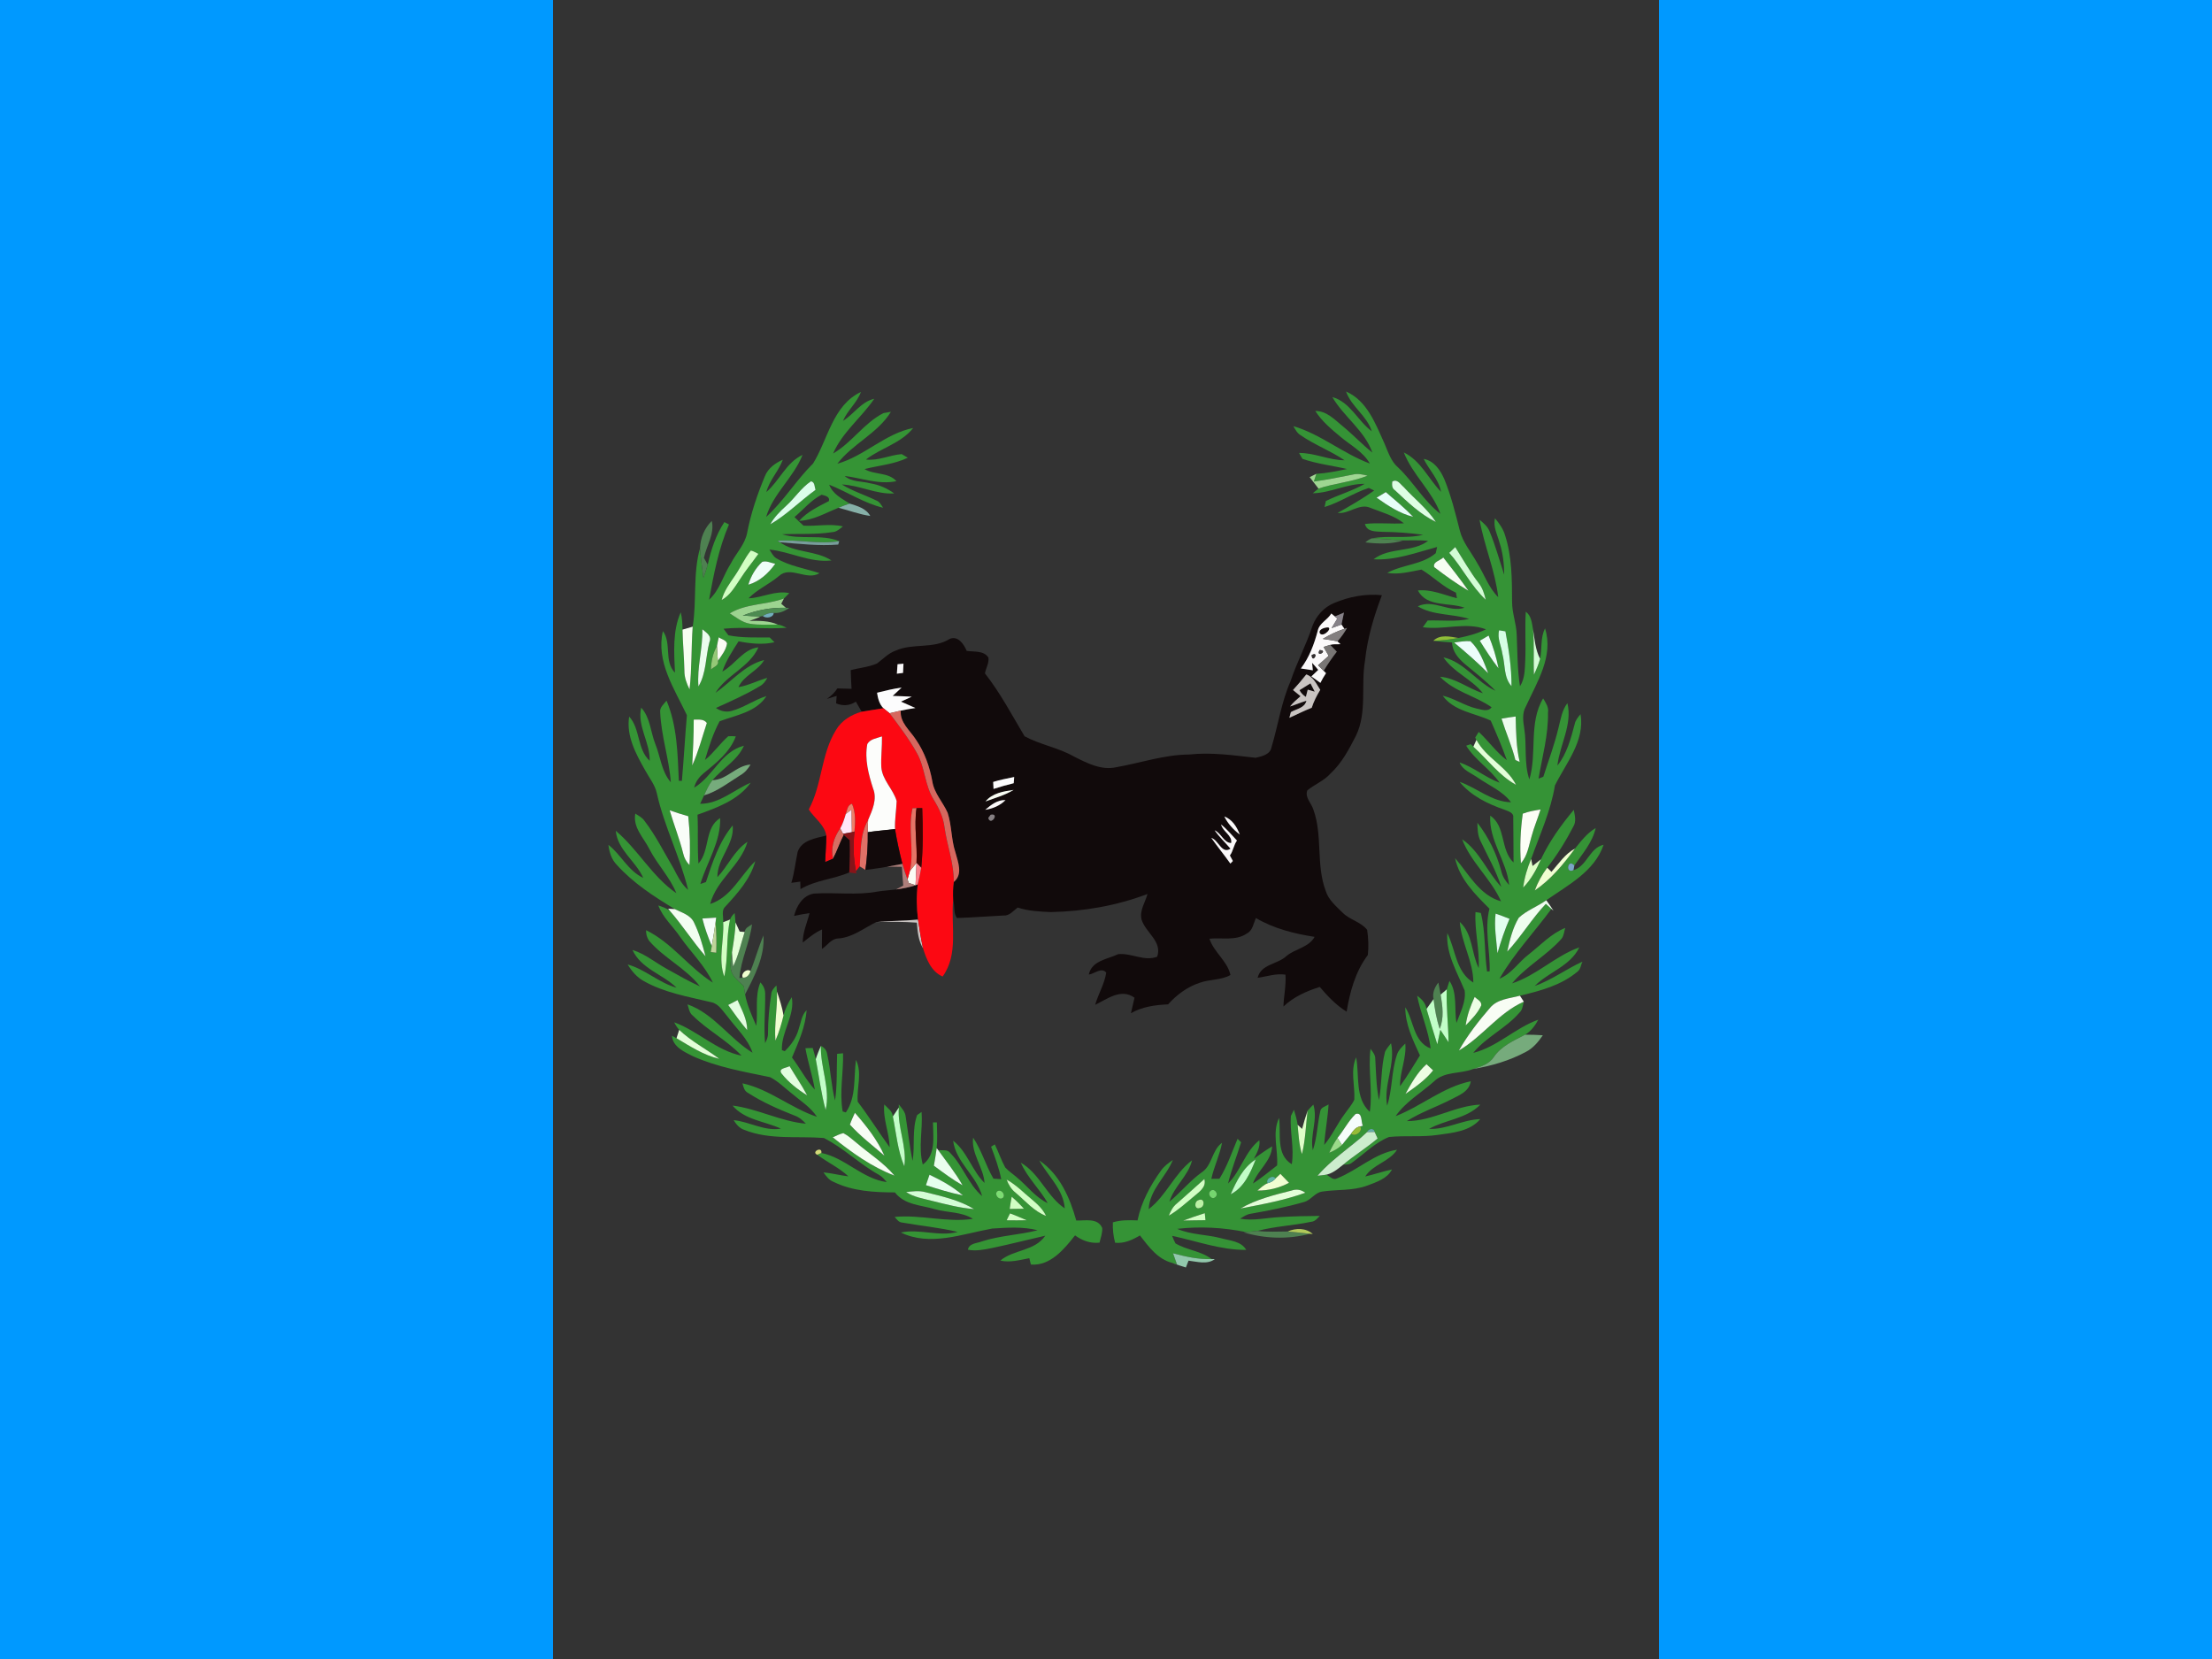 <?xml version="1.0" encoding="UTF-8" standalone="no"?>
<svg
   width="640pt"
   height="480pt"
   version="1.1"
   viewBox="0 0 640 480"
   id="svg31603"
   sodipodi:docname="ru-irk.svg"
   inkscape:version="1.2.2 (b0a84865, 2022-12-01)"
   xmlns:inkscape="http://www.inkscape.org/namespaces/inkscape"
   xmlns:sodipodi="http://sodipodi.sourceforge.net/DTD/sodipodi-0.dtd"
   xmlns="http://www.w3.org/2000/svg"
   xmlns:svg="http://www.w3.org/2000/svg">
  <rect x="0" y="0" width="640" height="480" fill="#333333" stroke="none"/>
  <defs
     id="defs31607" />
  <sodipodi:namedview
     id="namedview31605"
     pagecolor="#ffffff"
     bordercolor="#666666"
     borderopacity="1.0"
     inkscape:showpageshadow="2"
     inkscape:pageopacity="0.0"
     inkscape:pagecheckerboard="0"
     inkscape:deskcolor="#d1d1d1"
     inkscape:document-units="pt"
     showgrid="false"
     inkscape:zoom="0.9359375"
     inkscape:cx="426.84474"
     inkscape:cy="320"
     inkscape:window-width="1440"
     inkscape:window-height="819"
     inkscape:window-x="0"
     inkscape:window-y="25"
     inkscape:window-maximized="0"
     inkscape:current-layer="svg31603" />
  <g
     id="g32245"
     transform="scale(1,1.141)"
     style="stroke-width:0.936">
    <path
       d="M 0,0 H 160 V 420.8 H 0 Z"
       id="path31321"
       style="fill:#0099ff;stroke-width:0.936" />
    <path
       d="M 480,0 H 640 V 420.8 H 480 Z"
       id="path31323"
       style="fill:#0099ff;stroke-width:0.936" />
  </g>
  <g
     id="g32226"
     transform="matrix(0.8,0,0,0.8,-7.116,30.952)"
     style="stroke-width:1.25">
    <path
       d="m 302.96,128.94 c 5.39,-8.73 7.09,-21.06 17.31,-25.88 -1.44,3.92 -4.87,6.64 -6.5,10.47 3.95,-2.44 6.54,-6.9 11.32,-8 -4.66,6.83 -11.53,12.06 -14.89,19.79 6.8,-3.92 11.18,-11.05 18.22,-14.61 0.67,-0.11 2.01,-0.35 2.69,-0.46 -4.82,7.84 -13.89,11.56 -19.37,18.77 9.79,-2.75 17.36,-10.97 27.42,-12.91 -4.4,5.54 -11.65,7.19 -17.08,11.39 4.44,0.55 8.57,-1.63 12.94,-1.95 0.55,0.32 1.64,0.97 2.19,1.3 -4.92,2.38 -10.42,2.77 -15.64,4.11 3.6,2.17 8.51,1.03 11.54,4.37 -6.36,1.36 -12.5,-1.13 -18.73,-1.88 2.57,2.27 6.19,1.83 9.3,2.67 3.12,0.51 6.08,1.77 8.61,3.65 -6.53,0.38 -12.47,-2.97 -18.94,-3.24 3.91,2.41 8.32,3.77 12.43,5.77 1.24,0.42 1.81,1.63 2.5,2.64 -6.93,-1.64 -12.92,-5.74 -19.5,-8.33 1.29,3.39 4.54,5 7.41,6.83 -1.38,0.45 -2.73,0.95 -4.05,1.51 -4.63,1.85 -9.15,4.55 -14.24,4.74 2.93,-3.29 6.95,-5.17 10.79,-7.17 0.42,-1.68 -1.46,-1.93 -2.64,-2.29 -3.83,1.94 -6.58,5.36 -9.82,8.08 1.08,1.04 2.12,2.13 3.27,3.11 4.73,0.29 9.53,-0.84 14.24,0.27 -1.16,0.9 -2.28,2.02 -3.84,2.07 -6,0.95 -12.11,0.51 -18.15,0.77 6.72,2.12 14.04,-0.17 20.65,2.49 -7.41,1.25 -14.83,-0.7 -22.26,-0.14 l 0.84,0.56 c 5.47,3.91 12.96,2.88 18.62,6.56 -7.78,0.91 -14.86,-3.18 -22.44,-3.93 0.76,1.1 1.32,2.44 2.52,3.16 4.79,2.85 10.39,3.63 15.6,5.38 -4.72,2.86 -10.46,-2.83 -14.69,1.04 -3.46,2.95 -7.79,4.75 -10.97,8.04 4.99,-0.16 9.67,-2.96 14.73,-1.87 -0.48,0.49 -1.45,1.46 -1.93,1.95 -6.4,2.33 -13.65,1.77 -19.61,5.37 2.29,1.43 4.48,3.28 7.22,3.74 3.37,0.57 6.79,0.31 10.18,0.33 1.15,0.09 2.16,0.69 3.2,1.14 -7.6,0.57 -15.24,-0.42 -22.84,0.35 0.44,0.59 1.32,1.78 1.76,2.37 4.91,0.99 9.96,0.76 14.94,0.78 0.57,0.58 1.14,1.16 1.72,1.74 -4.31,0.98 -8.69,0.49 -12.98,-0.34 -2.22,3.5 -4.53,6.98 -5.88,10.93 4.65,-2.5 7.5,-8.11 13.06,-8.76 -3.23,7.24 -11.49,9.92 -15.53,16.46 5.79,-4.03 10.5,-10.07 17.6,-11.86 -2.31,4.04 -7.34,5.49 -9.29,9.81 3.62,-0.62 6.9,-2.36 10.42,-3.36 -0.64,1.27 -1.53,2.41 -2.82,3.08 -5.03,3.02 -10.41,5.38 -15.74,7.8 1.65,1.19 3.65,1.61 5.64,1.08 4.45,-1.19 8.24,-4.02 12.63,-5.38 -3.7,5.81 -10.99,6.88 -16.94,9.11 -2.36,4.37 -3.9,9.23 -5.3,14.01 3.14,-2.54 5.41,-5.95 8.44,-8.6 0.9,-0.04 1.81,-0.02 2.72,0.05 -2.1,5.62 -6.89,9.44 -11.37,13.13 -1.78,1.38 -3.19,3.2 -3.7,5.43 6.86,-4.1 9.76,-13.06 18.01,-15.18 -2.36,5.32 -7.73,8.2 -11.41,12.47 -1.3,1.66 -2.15,3.6 -3.01,5.5 -0.47,1.01 -0.97,2.02 -1.44,3.04 6.98,0.05 12.21,-5.05 18.3,-7.63 -4.54,6.32 -12.21,9.04 -19.24,11.58 0.28,5.89 -0.09,11.79 0.34,17.66 4.25,-4.72 2.07,-12.89 7.86,-16.45 0.24,8.54 -4.77,15.92 -7.18,23.84 0.5,-0.17 1.52,-0.51 2.02,-0.68 2.38,-7.17 4.79,-14.61 9.69,-20.52 0.7,6.92 -5.65,11.93 -5.54,18.74 3.87,-4.06 6.07,-9.63 10.88,-12.79 -2.5,8.61 -11.22,13.71 -13.49,22.48 7.66,-2.47 10.91,-10.28 16.31,-15.48 -1.76,6.47 -6.39,11.58 -10.8,16.4 -1.62,1.46 -0.62,3.78 -0.81,5.67 0.41,6.54 -1.93,13.31 0.39,19.66 1.48,-6.78 0.59,-13.82 2.1,-20.6 0.34,-0.91 0.9,-1.7 1.67,-2.35 0.08,0.85 0.23,2.54 0.3,3.38 -0.07,3.64 -0.71,7.22 -1.27,10.81 -0.33,2.63 -1.12,5.54 0.28,8.01 1.04,1.64 2.57,2.88 3.98,4.21 0.15,0.99 0.3,1.97 0.47,2.97 0.73,3.98 2.46,7.7 4.06,11.4 0.66,-5.23 -0.6,-10.71 1.47,-15.7 1.21,1.23 1.79,2.7 1.74,4.4 0.08,5.85 -0.56,11.71 -0.02,17.56 0.56,-1.11 1.1,-2.27 1.04,-3.54 0.02,-4.71 0.42,-9.41 1.17,-14.05 0.02,-1.4 0.99,-2.36 1.89,-3.29 0.04,0.56 0.13,1.67 0.18,2.23 0.24,5.92 -1.04,11.8 -0.55,17.72 1.28,-2.92 2.2,-5.99 2.93,-9.09 0.55,-2.38 1.69,-4.56 2.97,-6.62 1.26,6.62 -3.85,12.54 -3.56,19.16 0.26,0.1 0.78,0.29 1.03,0.39 2.27,-2.22 4.2,-4.89 5.03,-7.98 0.83,-2.34 1.03,-5.02 2.87,-6.86 -0.41,6.03 -2.96,11.63 -5.28,17.13 2.88,3.77 5.02,8.09 8.26,11.61 -0.85,-5.06 -2.52,-9.93 -3.41,-14.98 0.66,-0.02 1.98,-0.06 2.64,-0.08 0.4,1.33 0.81,2.67 1.11,4.04 1.18,6.13 1.92,12.35 3.57,18.38 1.78,-7.76 -1.95,-15.38 -1.72,-23.19 1.33,0.6 2.15,1.77 2.32,3.22 1.25,5.45 1.37,11.09 2.8,16.52 0.83,-5.58 0.54,-11.24 0.75,-16.86 0.54,-0.05 1.62,-0.15 2.15,-0.2 0.18,7.02 -1.37,14.05 -0.14,21.04 0.28,0.09 0.86,0.26 1.15,0.35 3.83,-5.6 2.79,-12.66 3.66,-19.02 2.34,4.83 0.21,10.12 0.63,15.16 4.06,5.34 7.63,11.04 11.56,16.47 -0.13,-5.24 -2.49,-10.22 -1.96,-15.49 1.19,1.3 2.96,2.4 3.11,4.34 1.22,6.04 1.71,12.29 4.14,18.03 1.03,-7.18 -2.54,-14.03 -1.98,-21.25 l -0.02,-1.14 c 1.02,1.34 2.34,2.65 2.5,4.44 0.84,5.33 1.38,10.71 2.5,16 0.89,-5.49 -0.29,-11.28 1.64,-16.58 l 1.6,-1.12 c 0.5,6.34 -1.24,12.72 0.44,19.01 4.84,-3.52 3.73,-10.04 3.68,-15.23 h 1.41 c 0.08,3.09 0.25,6.2 -0.06,9.28 -0.27,2.14 -0.65,4.26 -1.01,6.38 3.37,2.5 6.74,5.01 10.38,7.09 -2.53,-4.5 -5.81,-8.52 -8.8,-12.72 1.52,0.15 3.41,-0.38 4.43,1.12 4.53,4.63 6.46,11.23 11.44,15.5 -2.06,-7.45 -9.51,-12.25 -10.49,-20.03 5.15,3.99 6.77,10.77 11.36,15.27 -0.41,-5.72 -4.88,-10.58 -4.13,-16.38 3.1,4.6 4.55,10.04 7.34,14.82 0.71,0.05 2.12,0.14 2.83,0.19 -0.83,-4.03 -2.23,-7.91 -3.68,-11.74 0.34,-0.21 1.01,-0.63 1.35,-0.84 1.33,2.74 2.3,5.64 3.75,8.32 1.28,1.43 2.92,2.46 4.35,3.73 3.71,3.05 6.62,7.13 11.05,9.22 -2.88,-5.14 -7.37,-9.22 -9.75,-14.65 6.84,3.93 9.44,12.21 15.9,16.52 -0.51,-6.92 -6.06,-11.61 -9.21,-17.33 7.34,4.94 11.08,13.48 13.37,21.73 3.21,0.08 7.8,-1.05 9.39,2.71 0.11,1.81 -0.58,3.54 -0.98,5.29 -3.25,0.36 -6.26,-0.72 -8.85,-2.63 -3.92,4.98 -8.97,11.13 -15.98,10.55 -0.14,-0.58 -0.42,-1.73 -0.55,-2.3 -3.46,0.65 -6.98,1.66 -10.5,0.87 4.87,-4.07 12.44,-3.37 16.26,-9 -6.4,1.45 -12.76,3.09 -19.18,4.44 -2.89,0.58 -5.86,1.2 -8.79,0.64 0.33,-2.37 3.38,-2.34 5.15,-3.05 6.54,-2.11 13.46,-2.3 20.07,-4.01 -5.35,-1.35 -10.98,-0.95 -16.43,-0.61 -10.76,1.92 -22.5,6.57 -33.04,1.43 6.82,-1.43 13.73,1.59 20.56,-0.2 -6.59,-1.59 -13.36,-2.2 -20.03,-3.39 -1.31,-0.04 -2,-1.18 -2.78,-2.04 9.47,-0.91 18.86,2.12 28.3,0.69 -4.1,-2.62 -9.16,-2.18 -13.69,-3.48 -5.03,-1.51 -11.06,-1.52 -14.51,-6.08 -7.52,-0.02 -15.34,-0.42 -22.2,-3.82 -1.64,-0.6 -2.67,-2.08 -3.65,-3.42 3.03,0.27 5.99,1.09 9.02,1.43 -3.35,-3.15 -7.6,-5.04 -11.24,-7.8 0.37,-0.16 1.1,-0.49 1.46,-0.66 8.57,1.72 14.84,9.37 23.65,10.54 -0.84,-0.99 -1.7,-2 -2.85,-2.64 -6.99,-3.9 -12.73,-9.68 -19.89,-13.31 -9.58,-0.76 -19.65,0.76 -28.82,-2.95 -1.74,-0.57 -2.87,-2.03 -3.82,-3.5 5.8,0.57 11.14,4.07 17.11,3.07 -5.86,-2.7 -13.09,-3.12 -17.5,-8.35 9.08,1.14 17.38,5.74 26.53,6.56 -1.17,-1.26 -2.49,-2.4 -4.14,-2.96 -5.8,-2.28 -11.55,-4.8 -16.79,-8.18 -1.35,-0.66 -1.67,-2.15 -2,-3.46 9.75,2.12 17.54,8.99 26.93,12.11 -2.34,-3.54 -6,-5.8 -9.17,-8.49 -2.56,-2 -4.88,-4.38 -7.8,-5.85 -9.42,-1.96 -19.06,-3.61 -27.89,-7.57 -3.16,-1.61 -7.25,-3.35 -7.59,-7.41 0.41,0.23 1.24,0.68 1.65,0.9 4.93,2.92 9.82,6.15 15.48,7.46 -4.76,-3.6 -10.17,-6.34 -14.51,-10.49 -0.72,-0.83 -1.32,-1.74 -1.8,-2.73 8.54,3.11 15.3,10.24 24.36,12.07 -5.24,-5.57 -12.21,-9.12 -17.64,-14.49 -1.28,-0.98 -1.43,-2.66 -1.91,-4.07 9.49,3.33 15.16,12.35 23.52,17.5 -1.72,-5.14 -5.89,-8.82 -9.03,-13.07 -1.73,-1.96 -3.14,-4.65 -5.92,-5.21 -8.25,-1.98 -16.85,-3.4 -24.34,-7.62 -2.52,-1.36 -4.4,-3.61 -5.87,-6.02 6.37,1.75 11.29,6.65 17.7,8.4 -5.03,-4.89 -12.87,-6.86 -15.96,-13.66 4.67,1.45 8.41,4.7 12.66,6.98 3.88,2.13 7.69,4.39 11.74,6.19 -5.12,-6.63 -13.1,-10.22 -18.47,-16.59 -0.72,-1.12 -1.06,-2.36 -1.01,-3.72 9.36,4.52 15.45,13.5 24.15,18.95 -2.93,-6.16 -7.94,-10.98 -11.83,-16.52 -2.57,-3.84 -6.27,-6.96 -7.89,-11.38 1.45,0.5 2.96,0.98 4.18,1.96 4.57,5.27 8.32,11.17 12.89,16.43 -1.09,-4.14 -2.26,-8.31 -4.14,-12.17 -1.26,-2.79 -4.47,-3.63 -6.99,-4.91 -7.52,-4.53 -15.06,-9.43 -20.98,-16.02 -1.91,-1.93 -2.68,-4.59 -3.02,-7.21 4.61,3.58 7.13,9.42 12.6,11.94 -2.68,-6.03 -9.29,-10.09 -9.94,-17.03 8.05,6.77 13.18,16.6 21.92,22.58 -2.35,-5.84 -6.91,-10.38 -9.75,-15.96 -2.06,-4.11 -6.06,-7.82 -5.09,-12.83 1.13,0.75 2.43,1.37 3.24,2.53 4.15,5.38 7.15,11.49 10.6,17.31 1.45,2.78 2.82,5.68 5.26,7.76 -2.9,-11.93 -8.67,-22.98 -11.33,-34.99 -0.69,-3.08 -2.76,-5.56 -4.22,-8.29 -3.34,-5.89 -6.89,-12.38 -5.78,-19.41 4.08,4.4 2.78,11.71 7.42,15.99 0.2,-6.63 -4.6,-12.53 -3.07,-19.23 3.27,3.57 3.38,8.78 5.1,13.13 1.88,4.61 2.22,9.99 5.61,13.86 -0.61,-8.5 -3.48,-16.72 -3.83,-25.26 -0.27,-1.82 1.3,-2.98 2.29,-4.24 3.86,9.13 4,19.23 4.45,28.98 0.27,0 0.82,0.02 1.1,0.02 0.7,-7.91 1.13,-15.84 1.81,-23.75 -4.49,-9.51 -11.25,-19.35 -8.68,-30.42 3.25,4.41 0.28,10.86 4.36,15.05 -0.3,-7.29 -0.93,-15.02 2.09,-21.84 0.51,2.05 0.63,4.16 0.64,6.26 0.11,4.97 0.58,9.92 0.69,14.89 -0.03,2.38 0.82,4.63 1.86,6.72 0.87,-7.52 0.58,-15.13 1.14,-22.68 1.51,-9.41 0.02,-19.14 2.65,-28.39 0.27,3.6 0.75,7.17 1.22,10.75 0.54,-1.59 1.08,-3.18 1.57,-4.78 1.19,-5.42 2.94,-10.73 6.01,-15.4 0.42,0.22 1.25,0.65 1.67,0.87 -3.73,8.66 -5.51,17.98 -7.2,27.21 3.87,-3.49 5.09,-8.77 7.83,-13.04 1.89,-3.71 5.06,-6.83 5.91,-11.01 1.35,-7.07 3.66,-13.94 6.43,-20.57 1.14,-2.91 3.74,-4.81 6.51,-6.02 -1.53,4.14 -4.84,7.38 -5.97,11.7 4.77,-4.1 7.14,-10.64 13.09,-13.44 -3.18,8.14 -10.61,13.95 -13.17,22.45 6.39,-5.77 10.86,-13.31 16.99,-19.34 m -0.75,6.43 c -3.56,2.34 -5.83,6.05 -8.97,8.86 -2.19,1.98 -4.31,4.09 -5.77,6.7 5.98,-3.43 10.8,-8.45 16.37,-12.45 -0.4,-1.11 -0.18,-2.79 -1.63,-3.11 m -21.77,25.04 c -2.28,2.86 -3.76,6.24 -5.84,9.24 -1.86,2.71 -3.87,5.41 -4.7,8.66 3.07,-1.69 4.82,-4.81 6.71,-7.61 1.99,-3.17 4.4,-6.03 6.57,-9.08 -0.9,-0.43 -1.75,-1.01 -2.74,-1.21 m 4.12,4.1 c -2.39,2.23 -4.08,5.14 -5.01,8.26 4.09,-1.17 7.3,-4.18 9.72,-7.56 -1.54,-0.27 -3.14,-1.21 -4.71,-0.7 m -21.65,24.39 c 0.18,6.94 -2,13.72 -1.41,20.66 2.88,-4.77 2.56,-10.74 3.97,-16.03 1,-2.22 -1.13,-3.41 -2.56,-4.63 m 5.95,2.87 c -0.26,1.07 -0.48,2.14 -0.66,3.22 -1.51,2.57 -2.09,5.52 -2.19,8.47 0.94,-0.94 3.03,-1.44 2.52,-3.13 1.34,-1.95 2.94,-3.9 3.31,-6.31 -0.39,-1.28 -2.05,-1.48 -2.98,-2.25 m -9.07,29.8 c 0.02,5.53 -0.26,11.05 -0.54,16.56 2.23,-4.93 3.59,-10.2 5.28,-15.34 -1.12,-1.56 -3.09,-1.2 -4.74,-1.22 m -8.7,32.8 c 1.54,5.23 3.56,10.3 4.89,15.59 0.35,1.59 1.09,3.03 2.27,4.17 0.36,-5.87 0.17,-11.77 -0.44,-17.62 -2.27,-0.64 -4.5,-1.36 -6.72,-2.14 m 11.83,39.13 c 0.84,3.41 2.04,6.72 3.4,9.97 -0.1,0.54 -0.28,1.62 -0.37,2.16 0.5,0.06 1.49,0.18 1.98,0.24 0.15,-3.72 0.05,-7.44 -0.23,-11.14 0.05,-0.39 0.15,-1.17 0.2,-1.55 -1.67,0.09 -3.33,0.21 -4.98,0.32 m 9.33,31.28 c 2.18,3.1 4.42,6.17 6.85,9.09 0.08,-3.9 -1.97,-7.39 -3.46,-10.87 -1.14,0.58 -2.27,1.17 -3.39,1.78 m 19.3,24.78 c 2.52,3.19 5.79,5.77 9.26,7.89 -1.92,-3.64 -4.27,-7.01 -6.36,-10.55 -1.15,0.7 -4.24,0.72 -2.9,2.66 m 26.53,14.21 c -0.63,1.4 -1.3,2.8 -1.8,4.27 3.73,4.17 8.25,7.57 12.47,11.24 -2.58,-5.77 -6.53,-10.79 -10.67,-15.51 m -8.01,8.87 c 6.81,5.46 14.1,10.72 22.32,13.84 -3.95,-4.72 -9.23,-7.98 -13.86,-11.96 -1.48,-1.22 -2.92,-2.52 -4.63,-3.4 -1.35,0.32 -2.59,0.95 -3.83,1.52 m 34.99,13.53 c -0.44,1.25 -0.87,2.5 -1.29,3.77 4.4,1.43 8.84,2.78 13.37,3.72 -3.58,-3.16 -7.8,-5.45 -12.08,-7.49 m 27.89,1.76 c 0.69,1.85 1.72,3.58 3.31,4.8 3.5,2.96 6.57,6.65 10.96,8.34 -1.55,-3.39 -4.71,-5.5 -7.4,-7.91 -2.16,-1.91 -4.31,-3.86 -6.87,-5.23 m -36.35,4.51 c 2.89,1.89 6.35,2.37 9.62,3.24 4.93,1.21 9.87,2.54 14.96,2.91 -5.37,-3.26 -11.56,-4.62 -17.58,-6.11 -2.29,-0.64 -4.68,-0.32 -7,-0.04 m 32.91,-0.22 c -1.14,1.2 0.8,3.4 2.11,2.3 1.16,-1.21 -0.81,-3.42 -2.11,-2.3 m 4.56,6.32 c 1.71,-0.03 3.43,-0.05 5.15,-0.07 -1.38,-1.55 -2.86,-3.01 -4.43,-4.35 -0.29,1.46 -0.52,2.93 -0.72,4.42 m 0.11,1.6 c -0.41,0.83 -0.82,1.66 -1.22,2.5 2.42,0.04 4.84,0.04 7.26,-0.01 -1.99,-0.89 -4.01,-1.7 -6.04,-2.49 z"
       fill="#359435"
       id="path31329"
       style="stroke-width:1.562" />
    <path
       d="m 495.71,102.91 c 7.65,3.33 10.69,11.75 13.9,18.8 1.33,3.08 2.33,6.47 4.98,8.72 5.5,5.2 9.2,12.1 15.26,16.72 -2.99,-8.22 -10.08,-14.11 -13.24,-22.21 6.18,3.01 8.88,9.56 13.45,14.24 -0.82,-4.56 -4.29,-7.87 -6.27,-11.9 3.77,0.68 6.09,4.13 7.5,7.41 2.42,5.95 3.96,12.2 5.54,18.41 1.07,4.4 4.14,7.88 6.28,11.77 2.58,4.11 4.12,8.94 7.64,12.41 -1.11,-9.58 -5.06,-18.55 -6.76,-28 1.38,1.18 2.89,2.37 3.58,4.11 2.16,5.13 3.61,10.52 5.35,15.8 -0.03,-3.9 -0.47,-7.81 -1.68,-11.53 -0.76,-2.93 -2.43,-5.8 -1.65,-8.91 1.47,1.83 2.93,3.76 3.6,6.06 2.55,7.8 2.53,16.12 2.57,24.24 0,4.05 1.58,7.9 1.68,11.94 0.26,6.18 0.22,12.39 1.18,18.52 1.82,-2.84 1.74,-6.3 1.91,-9.54 0.24,-5.81 -0.18,-11.63 0.19,-17.43 2.02,1.48 2.19,4.1 2.61,6.37 0.53,5.45 0.09,10.93 0.34,16.39 0.86,-1.86 1.69,-3.74 2.22,-5.72 0.78,-3.64 0.03,-7.59 1.79,-11 3.18,10.05 -2.91,19.4 -6.91,28.18 -1.44,2.46 -1.03,5.36 -0.61,8.03 0.99,6.11 -0.16,12.45 1.84,18.42 2.89,-9.53 -0.34,-20.39 4.99,-29.32 0.92,1.55 2.09,3.17 1.76,5.1 0.15,8.12 -2.07,15.97 -3.42,23.92 0.44,-0.18 1.31,-0.52 1.74,-0.69 1.85,-5.88 4.05,-11.65 5.47,-17.65 0.79,-3.07 1.23,-6.36 3.23,-8.95 1.87,7.78 -2.77,15 -3.62,22.58 3.44,-4.31 4.86,-9.74 6.24,-14.97 0.28,-1.43 1.22,-2.55 2.14,-3.62 1.6,9.7 -5.24,17.64 -9.27,25.76 -1.52,9.25 -5.46,17.82 -8.6,26.59 -1.4,3.31 -2.43,6.77 -2.89,10.34 2.86,-2.9 4.8,-6.52 6.43,-10.22 3.06,-6.5 7.28,-12.39 11.88,-17.88 0.34,1.97 0.98,4.15 -0.14,6 -2.71,5.23 -5.83,10.27 -9.47,14.92 -1.89,2.5 -3.4,5.27 -4.49,8.22 5.85,-3.96 10.38,-9.52 14.54,-15.14 2.21,-2.73 4.4,-5.62 7.48,-7.42 -1.15,5.2 -4.79,9.26 -7.71,13.54 -2.41,-2.73 -3.43,3.17 -0.33,1.7 4.91,-1.44 5.8,-8.08 10.9,-9.19 -3.24,9.64 -12.92,14.59 -20.73,20.07 -3.2,2.28 -7.03,3.63 -9.93,6.3 -2.24,3.72 -3.27,8.06 -4.2,12.28 5.07,-5.43 8.86,-11.9 13.98,-17.29 0.5,0.46 1.51,1.37 2.01,1.83 -6.21,8.45 -13.51,16.16 -18.8,25.25 4.34,-1.74 6.86,-5.92 10.46,-8.68 4.32,-3.38 8.14,-7.57 13.32,-9.69 -0.37,1.29 -0.45,2.73 -1.27,3.85 -5.33,6.09 -12.79,9.97 -17.95,16.21 8.84,-2.85 15.62,-9.91 24.33,-13.03 -3.26,6.8 -11.11,8.9 -16.15,13.98 6.14,-2.15 11.37,-6.13 17.26,-8.8 -0.53,1.14 -0.62,2.6 -1.62,3.47 -5.9,5.05 -13.57,7.08 -20.97,8.84 -3.72,1.01 -8.12,1.18 -10.79,4.35 -4.17,4.82 -8.13,9.91 -11.28,15.46 8.51,-4.96 14.33,-13.61 23.47,-17.65 -0.38,1.36 -0.43,2.94 -1.56,3.95 -4.86,5.67 -12.03,8.77 -16.73,14.57 8.66,-2.14 15.18,-9.04 23.53,-12 -1.13,2.15 -2.65,4.15 -4.76,5.42 -4.1,2.16 -8.62,4.08 -11.31,8.06 -1.66,2.57 -4.67,3.49 -7.44,4.33 -4.68,1.88 -10.43,0.74 -14.26,4.56 -4.63,4.12 -10.27,7.34 -13.83,12.51 9.33,-3.6 17.21,-10.59 27.17,-12.61 -0.54,3.82 -4.44,5.15 -7.4,6.71 -5.19,2.66 -10.79,4.54 -15.72,7.7 9.26,0.01 17.45,-5.6 26.59,-5.97 -5.02,5.14 -12.58,5.41 -18.57,8.78 6.44,0.25 12.17,-3.34 18.55,-3.54 -3.75,4.43 -9.9,4.95 -15.26,5.7 -5.89,0.88 -11.84,0.17 -17.74,0.77 -5.1,2.02 -8.97,6.1 -13.37,9.25 -0.89,0.83 -2.12,0.7 -3.22,0.76 4,-3.36 8.47,-6.1 12.46,-9.48 -0.27,-0.59 -0.81,-1.77 -1.08,-2.35 -0.26,-1.68 -2.29,-1.19 -2.76,0.06 -0.76,0.73 -1.53,1.43 -2.32,2.11 -1.68,1.39 -3.4,2.74 -5.09,4.12 -3.68,2.96 -7.39,5.94 -10.47,9.55 0.64,-0.07 1.93,-0.23 2.57,-0.3 l 0.69,-0.09 c 1.21,0.67 2.39,2.19 3.9,1.29 7.43,-2.95 13.51,-9.06 21.6,-10.32 -2.82,4.38 -8.7,5.27 -11.52,9.68 3.25,-0.74 6.41,-1.85 9.68,-2.54 -1.78,3.39 -5.63,4.56 -8.97,5.84 -5.23,1.94 -10.88,1.33 -16.29,2.16 -2.66,0.36 -4.08,3.16 -6.66,3.8 -6.3,1.81 -12.74,3.09 -19.19,4.22 -1.44,0.19 -2.63,1.05 -3.82,1.79 4.89,0.86 9.75,-0.39 14.63,-0.6 4.72,-0.28 9.45,-0.38 14.18,-0.41 -0.9,0.95 -1.78,2.08 -3.21,2.14 -6.4,1.37 -13,1.59 -19.33,3.29 -1.37,0.15 -2.73,0.3 -4.09,0.43 -8.21,-1.67 -16.6,-2.14 -24.94,-1.18 5.02,2.17 10.63,2.01 15.87,3.39 3.18,0.91 7.25,1.01 9.1,4.22 -9.2,0.07 -17.92,-3.19 -26.8,-5.08 0.34,0.93 0.75,1.84 1.22,2.73 4.11,2.46 9.21,2.7 13.06,5.66 -4.75,0.18 -9.4,-0.87 -13.96,-2.08 0.48,1.33 0.96,2.66 1.43,4 -0.42,-0.13 -1.28,-0.39 -1.71,-0.52 -5.26,-1.32 -8.54,-5.91 -11.69,-9.94 -2.74,1.63 -5.69,2.99 -8.97,2.65 -0.65,-2.41 -0.91,-4.89 -0.81,-7.38 2.89,-0.9 5.93,-0.82 8.92,-0.71 1.34,-6.58 4.59,-12.61 8.49,-18.02 1.12,-1.59 2.7,-2.74 4.28,-3.83 -2.48,6.16 -8.39,10.74 -8.74,17.79 6.35,-4.84 9.3,-12.84 15.69,-17.68 -1.36,5.66 -6.51,9.41 -8.19,14.99 4.01,-3.33 7.31,-7.43 11.54,-10.52 3.99,-2.47 3.73,-8.1 7.5,-10.8 -0.84,4.47 -2.91,8.6 -3.88,13.04 0.73,0 2.19,-0.01 2.92,-0.02 2.84,-4.5 4.49,-9.59 6.57,-14.46 0.32,0.32 0.96,0.95 1.28,1.26 -1.54,4.99 -3.5,9.84 -4.73,14.92 4.69,-4.57 6.1,-11.55 11.33,-15.65 0.37,2.44 -0.89,4.59 -1.97,6.66 2.16,-1.53 4.31,-3.09 6.59,-4.45 -0.24,5.35 -5.24,8.6 -6.95,13.44 3.08,-1.95 5.84,-4.35 8.75,-6.55 0.39,-5.69 -1.88,-11.8 0.7,-17.17 0.79,5.6 -1.23,13.25 4.6,16.73 0.96,-5.82 -0.75,-11.62 -0.33,-17.44 l 1.12,-2.24 c 0.54,1.78 1.08,3.57 1.33,5.42 0.33,3.56 0.5,7.17 1.56,10.61 1.28,-5.14 1.4,-10.46 2.04,-15.69 0.66,-0.77 1.36,-1.51 2.09,-2.21 1.72,5.52 -1.33,11 -0.19,16.5 1.54,-4.54 1.63,-9.37 2.67,-14.01 0.17,-1.55 1.96,-1.83 3.02,-2.56 -0.29,4.9 -1.25,9.74 -1.58,14.65 2.91,-3.43 4.7,-7.62 7.4,-11.2 1.18,-1.72 2.62,-3.27 3.49,-5.18 0.29,-5.09 -1.52,-10.4 0.66,-15.29 1.25,6.54 -0.53,14.74 4.94,19.7 1.11,-7.59 -0.68,-15.23 0.26,-22.82 0.74,1.1 1.75,2.16 1.72,3.59 0.29,5.01 0.33,10.05 1.34,15 1.08,-5.79 0.69,-11.78 2.2,-17.5 0.55,-1.14 1.39,-2.1 2.16,-3.08 1.68,7.66 -2.76,14.93 -1.41,22.61 1.94,-5.94 1.51,-12.36 3.5,-18.28 0.49,-1.74 1.83,-3 3.07,-4.22 0.51,5.25 -2.01,10.19 -1.9,15.43 2.61,-3.57 4.83,-7.4 7.2,-11.13 -2.52,-5.51 -5.33,-11.22 -5.31,-17.42 3.17,4.92 2.84,12.43 9.16,14.9 -0.74,-6.57 -3.62,-12.6 -4.86,-19.06 1.66,1.15 3.07,2.69 3.39,4.76 1.22,4.29 2.57,8.54 3.9,12.8 0.36,-1.75 0.71,-3.5 1.1,-5.24 0.99,1.49 1.96,3 2.97,4.49 -0.08,-6.38 -0.89,-12.73 -0.66,-19.11 0.25,-0.76 0.74,-2.3 0.98,-3.07 2.95,4.35 1.68,10.19 2.53,15.19 1.35,-3.76 3.54,-7.65 2.96,-11.74 -2.74,-6.66 -6.79,-13.27 -6.27,-20.75 3.05,6.02 3.04,14.01 9.42,17.9 -0.02,-7.63 -4.32,-14.38 -4.9,-21.91 4.7,4.21 4.15,11.28 6.84,16.67 0.35,-6.8 -1.54,-13.47 -1.16,-20.26 0.48,0.08 1.45,0.24 1.93,0.32 1.74,6.92 1.23,14.14 2.25,21.18 0.24,-0.01 0.71,-0.05 0.94,-0.07 0.21,-7.57 -1.96,-15.17 -0.08,-22.65 -5.23,-5.23 -10.84,-10.79 -12.44,-18.3 4.93,5.69 8.84,13.47 16.63,15.63 -3.61,-8.13 -10.9,-14.1 -14.06,-22.43 6.29,4.29 9.03,11.81 14.16,17.22 -1.83,-5.75 -4.85,-10.98 -7.42,-16.4 -1.13,-2.09 -1.2,-4.48 -1.22,-6.79 4.01,5.16 6.96,11.15 8.62,17.47 0.43,1.94 1.53,3.6 2.86,5.04 -0.92,-8.74 -7.38,-16.12 -6.84,-25.07 5.68,3.71 3.6,12.42 8.43,16.92 0.02,-5.42 -0.1,-10.85 -0.11,-16.27 0.22,-1.81 -1.87,-2.26 -3.12,-2.8 -6.06,-2.09 -12.15,-5.02 -16.27,-10.09 6.32,2.17 11.58,7.22 18.59,7.38 -3.07,-4.09 -7.94,-6.05 -12.02,-8.89 -2.34,-1.66 -5.43,-2.66 -6.59,-5.51 5.17,1.73 9.36,5.46 14.48,7.33 -3.44,-5.01 -8.88,-8.19 -12.09,-13.39 0.41,-0.14 1.23,-0.43 1.63,-0.57 0.24,0.23 0.72,0.7 0.96,0.94 5.13,4.61 9.29,10.41 15.44,13.78 -3.35,-6.62 -10.84,-9.7 -14.32,-16.26 l -0.45,-0.83 c 0.32,-0.51 0.96,-1.53 1.28,-2.05 3.53,3.28 6.31,7.31 10.17,10.24 -1.72,-4.86 -3.77,-9.61 -5.83,-14.32 -5.85,-2.79 -13.27,-3.34 -17.38,-9.02 4.23,0.99 7.87,3.58 12.09,4.61 1.87,0.32 4.19,1.48 5.6,-0.43 -5.92,-4.14 -13.6,-5.69 -18.64,-11.02 5.67,0.43 10.2,4.28 15.49,5.95 -4.02,-5.12 -10.59,-7.52 -14.26,-12.96 7.6,1.69 11.95,8.95 18.84,12.09 -3.45,-3.55 -7.37,-6.58 -11.16,-9.74 -2.32,-2.02 -4.49,-4.51 -4.57,-7.75 -2.27,-0.16 -4.54,-0.3 -6.79,-0.58 3.03,-0.17 6.08,-0.42 9.07,-1.04 3.43,-0.65 6.84,-1.59 10,-3.12 -7.36,-2.8 -15.25,0.34 -22.85,-0.77 0.43,-0.6 1.31,-1.81 1.74,-2.42 5.01,-0.19 10.06,0.54 15.02,-0.57 -6.09,-1.96 -12.97,-1.17 -18.58,-4.56 5.65,-2.78 11.21,2.39 16.93,0.51 -5.55,-2.06 -13.69,-0.08 -16.89,-6.26 4.9,-0.49 9.46,1.67 14.12,2.81 -0.09,-0.5 -0.27,-1.51 -0.36,-2.01 -4.65,-2.04 -8.23,-5.81 -12.46,-8.34 -4.1,0.74 -8.2,1.91 -12.4,1.19 5.56,-3.05 12.56,-2.88 17.55,-7.12 0.19,-0.74 0.36,-1.49 0.5,-2.25 -7.52,2.01 -15.07,4.91 -22.98,4.45 5.68,-4.45 14.03,-2.36 19.73,-6.67 -2.96,-0.3 -5.94,-0.13 -8.9,-0.17 -3.85,-0.16 -7.68,-0.55 -11.53,-0.71 6.15,-1.19 12.53,0.23 18.6,-1.31 -4.8,-0.66 -9.65,-1.01 -14.49,-1.06 -2.42,-0.19 -5.79,0.18 -6.53,-2.85 4.69,-0.57 9.41,0.07 14.11,-0.24 -3.55,-2.79 -7.99,-3.96 -12.12,-5.58 -4.04,-1.83 -7.7,2.3 -11.87,1.84 4.5,-2.55 8.97,-5.13 13.22,-8.11 -0.49,-0.24 -1.47,-0.7 -1.95,-0.94 -5.54,1.78 -10.42,5.2 -16,6.9 0.12,-0.54 0.35,-1.62 0.47,-2.17 4.6,-2.28 9.6,-3.65 14.06,-6.21 -6.48,-0.09 -12.37,3.31 -18.81,3.4 0.52,-0.42 1.56,-1.27 2.08,-1.69 5.82,-1.95 12.05,-2.36 17.77,-4.66 -1.74,-0.47 -3.56,-0.85 -5.34,-0.41 -4.68,0.94 -9.36,1.89 -14.1,2.52 0.23,-0.7 0.68,-2.09 0.9,-2.78 3.75,-0.22 7.43,-0.97 11.1,-1.74 -5.37,-1.26 -10.92,-1.86 -16.13,-3.69 -0.31,-0.53 -0.92,-1.59 -1.23,-2.12 5.64,-0.07 10.83,2.63 16.46,2.64 -5.07,-3.42 -10.86,-5.59 -15.89,-9.06 -1.26,-0.74 -1.91,-2.09 -2.63,-3.28 9.91,2.9 18.02,9.96 27.68,13.53 -2.46,-4.27 -6.96,-6.61 -10.63,-9.68 -3.34,-2.79 -6.76,-5.63 -9.11,-9.34 4.12,-0.04 6.99,3.15 9.95,5.54 3.69,3.03 6.96,6.53 10.69,9.52 -2.78,-7.96 -10.31,-12.94 -14.48,-20.08 6.48,1.8 9.18,8.62 14.26,12.36 -1.74,-5.62 -7.35,-8.84 -9.3,-14.37 m 16.72,32.58 c -0.13,1.15 -0.17,2.42 0.95,3.11 4.56,4.25 9.14,8.7 14.8,11.47 -3.11,-4.86 -7.8,-8.37 -11.62,-12.63 -1.21,-0.98 -2.36,-3.1 -4.13,-1.95 m -5.67,5.81 c 4.06,2.88 8.33,5.72 13.23,6.93 -3.08,-3.22 -6.54,-6.04 -9.9,-8.94 -1.12,0.67 -2.23,1.33 -3.33,2.01 m 26.27,19.96 c 4.78,5.36 7.94,12.05 13.21,16.96 -0.52,-2.11 -1.15,-4.24 -2.51,-5.96 -3.2,-4.13 -5.74,-8.69 -8.53,-13.09 -0.54,0.52 -1.63,1.57 -2.17,2.09 m -5.43,5.16 c 3.97,3.06 8.06,6 12.38,8.55 -2.85,-4.14 -6.05,-8.04 -9.1,-12.04 -1.06,1.11 -3.89,1.57 -3.28,3.49 m 23.48,22.84 c -0.78,2.87 0.78,5.69 1.17,8.52 1.07,3.89 0.41,8.5 3.3,11.69 0.05,-6.66 -0.98,-13.3 -2.2,-19.82 -0.57,-0.1 -1.7,-0.3 -2.27,-0.39 m -7,3.78 c 2.13,3.41 4.3,6.8 6.78,9.98 -0.8,-4.06 -2.01,-8.03 -3.59,-11.85 -1.08,0.62 -2.14,1.24 -3.19,1.87 m -9.26,0.66 c 4.22,3.56 8.43,7.14 12.29,11.1 -1.55,-4.12 -3.15,-8.51 -6.4,-11.59 -1.98,-0.15 -3.95,0.2 -5.89,0.49 m 17.13,27.52 c 1.56,5.03 3.73,9.85 5.01,14.97 0.39,0.17 1.16,0.52 1.55,0.69 -1.26,-5.39 -1.33,-10.94 -1.46,-16.44 -1.71,0.21 -3.41,0.48 -5.1,0.78 m 7.68,34.36 c -0.84,5.92 -1.12,11.96 -0.68,17.93 2.41,-2.7 2.85,-6.37 3.85,-9.71 0.89,-3.3 2.22,-6.47 3.27,-9.73 -2.18,0.37 -4.38,0.7 -6.44,1.51 m -9.83,36.15 c -0.58,4.79 0.28,9.56 0.68,14.32 1.2,-4.23 2.6,-8.4 4.36,-12.43 -1.67,-0.69 -3.35,-1.31 -5.04,-1.89 m -7.57,30.13 c -1.51,3.28 -2.78,6.69 -3.25,10.29 2.14,-2.19 4.38,-4.43 5.65,-7.25 0.13,-1.54 -1.51,-2.13 -2.4,-3.04 m -25.04,35.09 c 3.59,-2.52 7.26,-5.05 10.01,-8.52 -0.6,-0.56 -1.79,-1.68 -2.39,-2.24 -3.33,2.97 -5.48,6.9 -7.62,10.76 m -18.03,7.25 c -2.62,2.53 -4.24,5.87 -6.55,8.66 -1.16,1.69 -2.16,3.48 -2.98,5.36 1.69,-0.64 3.26,-1.57 4.59,-2.8 1.07,-1.4 2.23,-2.71 3.33,-4.09 1.44,1.36 4.43,-0.9 3.28,-2.62 l 0.94,-0.26 c -0.71,-1.49 -0.05,-5.03 -2.61,-4.25 M 454,393.22 c 4.84,-2.43 7.16,-7.79 9.03,-12.58 -4.5,2.84 -6.96,7.86 -9.03,12.58 m 16.24,-5.73 c -1.02,-1.45 -3.78,0.19 -2.9,1.77 -1.43,0.55 -2.51,1.69 -3.68,2.63 3.99,0.05 7.9,-0.95 11.43,-2.8 -1.04,-1.09 -2.09,-2.17 -3.13,-3.24 l -1.72,1.64 m -35.71,9.07 c -1.43,1.11 -2.24,2.75 -2.92,4.4 3.19,-1.82 5.9,-4.32 8.71,-6.64 1.99,-1.8 5,-3.44 4.15,-6.6 -3.32,2.94 -6.58,5.94 -9.94,8.84 m 12.1,-4.48 c -1.29,1.13 0.56,3.49 1.86,2.15 1.35,-1.15 -0.54,-3.51 -1.86,-2.15 m 10.9,6.3 c 7.89,-1.51 15.85,-2.96 23.43,-5.69 -1.42,-1.11 -3.16,-1.43 -4.85,-0.83 -6.36,1.61 -12.86,3.2 -18.58,6.52 m -15.08,-3.06 c -1.8,0.38 -1.65,3.74 0.47,2.84 1.85,-0.38 1.66,-3.77 -0.47,-2.84 m -5.61,7.42 c 2.68,-0.06 5.36,-0.12 8.04,-0.13 -0.06,-0.63 -0.2,-1.91 -0.26,-2.54 -2.62,0.83 -5.21,1.71 -7.78,2.67 z"
       fill="#359336"
       id="path31331"
       style="stroke-width:1.562" />
    <path
       d="m 498.17,132.94 c 1.78,-0.44 3.6,-0.06 5.34,0.41 -5.72,2.3 -11.95,2.71 -17.77,4.66 -1.04,-1.4 -2.13,-2.77 -3.19,-4.14 0.61,-0.3 1.82,-0.9 2.42,-1.19 -0.22,0.69 -0.67,2.08 -0.9,2.78 4.74,-0.63 9.42,-1.58 14.1,-2.52 z"
       fill="#9fd692"
       id="path31333"
       style="stroke-width:1.562" />
    <path
       d="m 302.21,135.37 c 1.45,0.32 1.23,2 1.63,3.11 -5.57,4 -10.39,9.02 -16.37,12.45 1.46,-2.61 3.58,-4.72 5.77,-6.7 3.14,-2.81 5.41,-6.52 8.97,-8.86 z"
       fill="#dbfeea"
       id="path31335"
       style="stroke-width:1.562" />
    <path
       d="m 512.43,135.49 c 1.77,-1.15 2.92,0.97 4.13,1.95 3.82,4.26 8.51,7.77 11.62,12.63 -5.66,-2.77 -10.24,-7.22 -14.8,-11.47 -1.12,-0.69 -1.08,-1.96 -0.95,-3.11 z"
       fill="#defee3"
       id="path31337"
       style="stroke-width:1.562" />
    <path
       d="m 506.76,141.3 c 1.1,-0.68 2.21,-1.34 3.33,-2.01 3.36,2.9 6.82,5.72 9.9,8.94 -4.9,-1.21 -9.17,-4.05 -13.23,-6.93 z"
       fill="#e6fff8"
       id="path31339"
       style="stroke-width:1.562" />
    <path
       d="m 312.14,144.95 c 1.32,-0.56 2.67,-1.06 4.05,-1.51 2.78,0.86 5.93,1.72 7.45,4.47 -3.95,-0.54 -7.66,-2.01 -11.5,-2.96 z"
       fill="#86b0a8"
       id="path31341"
       style="stroke-width:1.562" />
    <g
       fill="#4e8151"
       id="g31353"
       style="stroke-width:1.562">
      <path
         d="m 262.07,159.56 c 0.15,-3.69 1.6,-7.24 4.25,-9.85 1.08,4.66 -1.9,8.93 -2.85,13.36 0.34,0.62 1.04,1.85 1.39,2.46 -0.49,1.6 -1.03,3.19 -1.57,4.78 -0.47,-3.58 -0.95,-7.15 -1.22,-10.75 z"
         id="path31343"
         style="stroke-width:1.25" />
      <path
         d="m 502.69,157.48 c 0.68,-0.62 1.44,-1.11 2.28,-1.45 3.85,0.16 7.68,0.55 11.53,0.71 -4.44,1.46 -9.23,1.26 -13.81,0.74 z"
         id="path31345"
         style="stroke-width:1.25" />
      <path
         d="m 278.21,298.37 c 0.17,-1.48 1.55,-2.05 2.66,-2.74 -0.84,6.62 -4.03,12.72 -4.55,19.41 l 1.24,-0.15 c 1.43,0.13 2.46,-1.11 2.75,-2.39 1.76,-4.22 2.89,-8.67 4.7,-12.87 0.53,7.6 -3.24,14.73 -6.65,21.29 -0.17,-1 -0.32,-1.98 -0.47,-2.97 -1.41,-1.33 -2.94,-2.57 -3.98,-4.21 -1.4,-2.47 -0.61,-5.38 -0.28,-8.01 0.09,1.69 0.23,3.38 0.42,5.07 1.94,-3.95 2.83,-8.27 4.16,-12.43 z"
         id="path31347"
         style="stroke-width:1.25" />
      <path
         d="m 527.36,322.65 c -0.51,-2.21 0.41,-4.29 1.74,-5.99 0.3,1.44 0.58,2.9 0.83,4.36 0.67,4.11 1.32,8.46 -0.36,12.43 -1.13,-3.52 -1.79,-7.15 -2.21,-10.8 z"
         id="path31349"
         style="stroke-width:1.25" />
      <path
         d="m 459.58,406.92 c 1.36,-0.13 2.72,-0.28 4.09,-0.43 3.64,0.44 7.31,0.22 10.96,0.2 2.68,0.21 5.36,0.55 8.04,0.83 -7.79,2.07 -16.27,1.81 -23.98,-0.5 z"
         id="path31351"
         style="stroke-width:1.25" />
    </g>
    <path
       d="m 290.14,156.88 c 7.43,-0.56 14.85,1.39 22.26,0.14 l -0.34,1.24 c -7.03,0.57 -14.08,-0.29 -21.08,-0.82 z"
       fill="#789d9b"
       id="path31355"
       style="stroke-width:1.562" />
    <g
       fill="#d1ffc3"
       id="g31371"
       style="stroke-width:1.562">
      <path
         d="m 280.44,160.41 c 0.99,0.2 1.84,0.78 2.74,1.21 -2.17,3.05 -4.58,5.91 -6.57,9.08 -1.89,2.8 -3.64,5.92 -6.71,7.61 0.83,-3.25 2.84,-5.95 4.7,-8.66 2.08,-3 3.56,-6.38 5.84,-9.24 z"
         id="path31357"
         style="stroke-width:1.25" />
      <path
         d="m 270.44,294.83 c 0.62,-0.24 1.87,-0.7 2.49,-0.94 -1.51,6.78 -0.62,13.82 -2.1,20.6 -2.32,-6.35 0.02,-13.12 -0.39,-19.66 z"
         id="path31359"
         style="stroke-width:1.25" />
      <path
         d="m 372.95,387.93 c 2.56,1.37 4.71,3.32 6.87,5.23 2.69,2.41 5.85,4.52 7.4,7.91 -4.39,-1.69 -7.46,-5.38 -10.96,-8.34 -1.59,-1.22 -2.62,-2.95 -3.31,-4.8 z"
         id="path31361"
         style="stroke-width:1.25" />
      <path
         d="m 434.53,396.56 c 3.36,-2.9 6.62,-5.9 9.94,-8.84 0.85,3.16 -2.16,4.8 -4.15,6.6 -2.81,2.32 -5.52,4.82 -8.71,6.64 0.68,-1.65 1.49,-3.29 2.92,-4.4 z"
         id="path31363"
         style="stroke-width:1.25" />
      <path
         d="m 374.07,398.54 c 0.2,-1.49 0.43,-2.96 0.72,-4.42 1.57,1.34 3.05,2.8 4.43,4.35 -1.72,0.02 -3.44,0.04 -5.15,0.07 z"
         id="path31365"
         style="stroke-width:1.25" />
      <path
         d="m 374.18,400.14 c 2.03,0.79 4.05,1.6 6.04,2.49 -2.42,0.05 -4.84,0.05 -7.26,0.01 0.4,-0.84 0.81,-1.67 1.22,-2.5 z"
         id="path31367"
         style="stroke-width:1.25" />
      <path
         d="m 436.84,402.74 c 2.57,-0.96 5.16,-1.84 7.78,-2.67 0.06,0.63 0.2,1.91 0.26,2.54 -2.68,0.01 -5.36,0.07 -8.04,0.13 z"
         id="path31369"
         style="stroke-width:1.25" />
    </g>
    <g
       fill="#d3fdd5"
       id="g31379"
       style="stroke-width:1.562">
      <path
         d="m 533.03,161.26 c 0.54,-0.52 1.63,-1.57 2.17,-2.09 2.79,4.4 5.33,8.96 8.53,13.09 1.36,1.72 1.99,3.85 2.51,5.96 -5.27,-4.91 -8.43,-11.6 -13.21,-16.96 z"
         id="path31373"
         style="stroke-width:1.25" />
      <path
         d="m 563.33,188.91 c 0.59,3.61 0.83,7.37 2.56,10.67 -0.53,1.98 -1.36,3.86 -2.22,5.72 -0.25,-5.46 0.19,-10.94 -0.34,-16.39 z"
         id="path31375"
         style="stroke-width:1.25" />
      <path
         d="m 336.6,392.44 c 2.32,-0.28 4.71,-0.6 7,0.04 6.02,1.49 12.21,2.85 17.58,6.11 -5.09,-0.37 -10.03,-1.7 -14.96,-2.91 -3.27,-0.87 -6.73,-1.35 -9.62,-3.24 z"
         id="path31377"
         style="stroke-width:1.25" />
    </g>
    <path
       d="m 527.6,166.42 c -0.61,-1.92 2.22,-2.38 3.28,-3.49 3.05,4 6.25,7.9 9.1,12.04 -4.32,-2.55 -8.41,-5.49 -12.38,-8.55 z"
       fill="#f6fef2"
       id="path31381"
       style="stroke-width:1.562" />
    <path
       d="m 284.56,164.51 c 1.57,-0.51 3.17,0.43 4.71,0.7 -2.42,3.38 -5.63,6.39 -9.72,7.56 0.93,-3.12 2.62,-6.03 5.01,-8.26 z"
       fill="#eefef7"
       id="path31383"
       style="stroke-width:1.562" />
    <g
       fill="#110a0b"
       id="g31393"
       style="stroke-width:1.562">
      <path
         d="m 491.36,179.41 c 5.43,-2.32 11.42,-3.44 17.32,-2.84 -2.91,7.64 -5.26,15.53 -6.11,23.69 -1.55,8.96 0.82,18.6 -3.24,27.07 -2.52,4.91 -5.14,9.96 -9.25,13.74 -2.32,2.64 -5.72,3.88 -8.38,6.1 -0.96,2.57 1.49,4.61 2.19,6.93 3.44,9.44 0.89,19.99 4.48,29.43 1.01,3.32 3.81,5.56 6.17,7.93 2.57,2.55 6.56,3.25 8.81,6.16 0.43,2.99 0.58,6.07 0.24,9.09 -4.48,5.93 -6.48,13.25 -7.67,20.48 -3.8,-2.32 -6.85,-5.6 -9.72,-8.95 -4.79,1.53 -9.45,3.58 -13.13,7.09 0.11,-3.85 1.01,-7.66 0.73,-11.52 -3.43,-0.53 -6.72,0.67 -10.07,1.14 1.22,-5.02 7.17,-4.81 10.42,-7.87 3.18,-2.69 8.04,-3.06 10.19,-6.94 -7.37,-1.15 -14.74,-2.98 -21.22,-6.81 -0.9,1.94 -1.15,4.49 -3.25,5.57 -4.01,2.79 -9.06,1.42 -13.57,1.91 1.63,4.92 6.43,7.98 7.62,13.12 -3.44,1.94 -7.51,1.48 -11.14,2.82 -4.46,1.45 -8.33,4.34 -11.43,7.8 -4.64,0.2 -9.34,0.85 -13.44,3.19 0.42,-1.87 0.89,-3.72 1.3,-5.59 -4.84,-3.53 -9.84,0.45 -14.23,2.57 1.12,-3.96 3.38,-7.55 4,-11.64 -1.7,-2.11 -4.25,0.44 -6.31,0.69 1.09,-5.05 6.71,-5.51 10.62,-7.37 4.75,-0.52 9.33,2.7 14.11,0.93 1.95,-5.56 -4.17,-8.7 -5.63,-13.41 -0.87,-3.27 1.34,-6.24 2.13,-9.29 -11.11,4.23 -23.02,6.3 -34.9,6.54 -4.06,-0.15 -8.17,-0.37 -12.06,-1.63 -1.57,1.16 -2.97,3.06 -5.15,2.88 -5.6,0.27 -11.19,0.73 -16.8,0.9 -1.34,-1.77 -0.72,-4.42 -1.38,-6.52 -0.1,-2.17 -0.09,-4.36 0.23,-6.51 3.41,-2.79 1.52,-7.2 0.6,-10.7 -1.55,-4.64 -1.31,-9.64 -2.8,-14.28 -1.69,-3.88 -4.89,-7.08 -5.55,-11.4 -0.98,-5.37 -2.83,-10.6 -5.94,-15.11 -2.13,-3.33 -5.83,-6.12 -5.49,-10.48 1.75,-0.4 3.53,-0.67 5.31,-0.95 -1.76,-0.75 -3.49,-1.53 -5.23,-2.31 1.31,-0.58 2.61,-1.17 3.9,-1.79 -2.3,-0.13 -4.6,-0.19 -6.9,-0.27 1.09,-0.99 2.17,-1.99 3.24,-3.01 -3.01,0.4 -5.95,1.12 -8.89,1.86 0.31,2.03 0.81,4.08 2.3,5.61 -2.62,0.46 -5.26,0.77 -7.86,1.25 -0.71,-1.21 -1.41,-2.43 -2.1,-3.64 -2.21,1.47 -4.7,1.65 -7.14,0.62 0.05,-0.67 0.14,-2.02 0.19,-2.7 -0.88,0.27 -2.63,0.82 -3.51,1.09 1.45,-1.06 2.81,-2.24 3.75,-3.8 1.71,0.05 3.43,0.1 5.15,0.15 -0.14,-2.26 -0.24,-4.52 -0.3,-6.77 3.16,-0.82 6.5,-1.08 9.52,-2.4 2.18,-1.62 4.09,-3.7 6.71,-4.63 6.23,-2.82 13.69,-0.52 19.57,-4.25 3,-1.29 5.15,1.95 6.15,4.33 2.7,0.43 6.15,-0.23 7.86,2.44 0.27,1.95 -0.92,3.79 -1.27,5.69 5.55,7.08 9.74,15.04 14.33,22.75 5.65,3.06 12.17,4.09 17.76,7.27 4.74,2.39 10,5.18 15.47,3.91 8.76,-1.54 17.32,-4.54 26.3,-4.58 8.02,-0.89 16.06,0.31 24.02,1.18 2.24,-0.52 5.25,-1.11 5.76,-3.79 2.38,-7.92 3.53,-16.22 6.87,-23.84 2.27,-6.87 5.74,-13.26 7.97,-20.14 1.38,-3.61 4.16,-6.7 7.77,-8.19 m -0.98,3.78 c -1.35,2.35 -4.34,3.44 -4.91,6.27 -1.29,4.81 -3.04,9.6 -6.1,13.61 1.09,0.16 3.25,0.49 4.33,0.66 -0.06,-0.68 -0.2,-2.04 -0.27,-2.71 0.74,0.84 1.53,1.67 2.22,2.57 -0.83,0.8 -1.65,1.58 -2.48,2.36 1.08,0.77 2.18,1.54 3.26,2.33 0.6,-1.21 1.29,-2.39 2.04,-3.51 -0.22,-0.21 -0.65,-0.64 -0.86,-0.85 1.44,-2.4 3.04,-4.7 4.75,-6.92 -0.8,-0.82 -1.59,-1.65 -2.38,-2.47 1.2,-0.36 2.48,-0.15 3.72,-0.25 -0.27,-0.25 -0.82,-0.75 -1.1,-1 1.32,-1.51 2.5,-3.13 3.48,-4.89 l -0.95,0.33 c -0.27,-0.39 -0.8,-1.15 -1.07,-1.54 0.28,-1.44 0.59,-2.88 0.9,-4.32 -1.11,0.45 -2.21,0.92 -3.29,1.4 -0.44,-0.36 -0.87,-0.72 -1.29,-1.07 M 333.5,201.54 c -0.09,1.14 -0.17,2.28 -0.24,3.42 0.55,-0.07 1.67,-0.21 2.23,-0.28 0.05,-1.11 0.11,-2.23 0.16,-3.34 -0.54,0.05 -1.61,0.15 -2.15,0.2 m 143.03,9.33 c 0.9,0.74 1.81,1.48 2.72,2.23 -1.35,1.15 -2.69,2.33 -3.8,3.71 1.99,-0.63 3.92,-1.46 5.93,-2.07 -0.61,2.62 -3.62,2.95 -5.62,4.11 -0.14,0.52 -0.41,1.55 -0.55,2.07 2.69,-1.21 5.33,-2.56 8.09,-3.63 0.73,-2.29 1.82,-4.44 3.08,-6.48 -1.38,-2.11 -2.46,-4.74 -5.05,-5.58 -1.54,1.93 -3.12,3.83 -4.8,5.64 m -108.44,33.24 c 0.03,0.63 0.09,1.9 0.13,2.53 2.4,-0.78 4.83,-1.48 7.3,-2.07 0.04,-0.56 0.12,-1.69 0.17,-2.25 -2.55,0.54 -5.12,1 -7.6,1.79 m -2.77,7.06 c 3.42,-1.28 7.03,-2.24 10.16,-4.18 -3.62,0.5 -7.72,1.16 -10.16,4.18 m -0.1,3.02 c 2.72,-0.42 5.37,-1.53 7.33,-3.51 -2.89,-0.16 -5.26,1.74 -7.33,3.51 m 1.97,1.79 c -0.22,0.29 -0.65,0.87 -0.87,1.16 0.86,3.05 4.24,-1.88 0.87,-1.16 m 84.5,0.62 c 1.28,2.61 3.29,4.78 5.59,6.54 -1.02,-2.74 -2.73,-5.47 -5.59,-6.54 m -1.16,2.9 c 0.56,2.59 4.16,3.95 3.63,6.7 -2.66,-0.06 -3.58,-3.59 -5.97,-4.59 1.67,2.41 3.85,4.4 5.73,6.64 -3.19,2.11 -4.26,-3.09 -6.95,-3.91 2.23,3.15 4.67,6.15 6.91,9.3 0.23,-0.23 0.68,-0.7 0.9,-0.94 l -1.08,-2 c 1.22,-1.62 1.36,-3.76 2.56,-5.39 -1.88,-1.97 -3.6,-4.11 -5.73,-5.81 z"
         id="path31385"
         style="stroke-width:1.25" />
      <path
         d="m 488.39,188.3 c 3.21,-0.73 -0.57,3.64 -2.05,2.19 -0.88,-1.26 1.08,-2.06 2.05,-2.19 z"
         id="path31387"
         style="stroke-width:1.25" />
      <path
         d="m 478.88,210.92 c 1.29,-0.86 2.66,-1.61 3.96,-2.47 0.51,1 1.03,2 1.55,3.01 -0.63,-0.18 -1.9,-0.54 -2.54,-0.72 -0.17,0.66 -0.5,1.97 -0.67,2.62 -1.02,-0.64 -1.78,-1.45 -2.3,-2.44 z"
         id="path31389"
         style="stroke-width:1.25" />
      <path
         d="m 340.01,281.48 0.8,-0.32 c -0.52,4.22 -0.42,8.51 0.1,12.73 -5.03,0.5 -10.08,0.42 -15.11,0.9 -4.47,2.18 -8.59,5.6 -13.78,5.93 -2.52,0.08 -3.89,2.54 -5.85,3.78 -0.07,-2.35 0.06,-4.69 0.03,-7.03 -2.62,1.12 -4.77,2.98 -6.98,4.72 -0.02,-3.72 1.58,-7.11 2.46,-10.64 -1.88,0.26 -3.76,0.6 -5.61,1.02 0.95,-3.65 3.11,-7.36 7.13,-8.08 7.68,-0.53 15.47,0.71 23.1,-0.74 2.2,-0.36 4.44,-0.46 6.66,-0.75 2.38,-0.32 4.76,-0.76 7.05,-1.52 z"
         id="path31391"
         style="stroke-width:1.25" />
    </g>
    <path
       d="m 272.81,183.14 c 5.96,-3.6 13.21,-3.04 19.61,-5.37 -0.33,0.63 -0.66,1.26 -0.98,1.89 0.42,0.37 1.27,1.11 1.69,1.48 -5.34,-0.17 -10.65,0.84 -15.61,2.8 2.14,0.14 4.28,0.27 6.42,0.33 -1.26,0.69 -2.65,1.09 -3.99,1.59 3.45,-0.04 7.04,-0.11 10.26,1.35 -3.39,-0.02 -6.81,0.24 -10.18,-0.33 -2.74,-0.46 -4.93,-2.31 -7.22,-3.74 z"
       fill="#9cd490"
       id="path31395"
       style="stroke-width:1.562" />
    <path
       d="m 277.52,183.94 c 4.96,-1.96 10.27,-2.97 15.61,-2.8 l 1.18,0.01 c -1.63,1.21 -3.53,2.02 -5.6,1.85 -1.41,-0.13 -2.75,0.34 -3.93,1.08 l -0.84,0.19 c -2.14,-0.06 -4.28,-0.19 -6.42,-0.33 z"
       fill="#4c8b51"
       id="path31397"
       style="stroke-width:1.562" />
    <path
       d="m 284.78,184.08 c 1.18,-0.74 2.52,-1.21 3.93,-1.08 -0.05,1.69 -2.88,2.11 -3.93,1.08 z"
       fill="#72aebd"
       id="path31399"
       style="stroke-width:1.562" />
    <g
       fill="#fbf9fa"
       id="g31411"
       style="stroke-width:1.562">
      <path
         d="m 490.38,183.19 c 0.42,0.35 0.85,0.71 1.29,1.07 0.22,0.2 0.66,0.59 0.88,0.78 -0.68,1.15 -1.4,2.28 -2.07,3.44 1.19,-0.42 2.39,-0.86 3.58,-1.3 0.27,0.39 0.8,1.15 1.07,1.54 -2.75,0.91 -5.37,2.18 -7.86,3.65 1.77,0.29 3.57,0.49 5.33,0.91 0.28,0.25 0.83,0.75 1.1,1 -1.24,0.1 -2.52,-0.11 -3.72,0.25 -0.81,0.24 -1.61,0.49 -2.41,0.75 0.6,1.07 1.23,2.14 1.86,3.21 l -3.84,3.42 c 0.67,0.67 1.34,1.34 2.02,2.01 0.21,0.21 0.64,0.64 0.86,0.85 -0.75,1.12 -1.44,2.3 -2.04,3.51 -1.08,-0.79 -2.18,-1.56 -3.26,-2.33 0.83,-0.78 1.65,-1.56 2.48,-2.36 -0.69,-0.9 -1.48,-1.73 -2.22,-2.57 0.07,0.67 0.21,2.03 0.27,2.71 -1.08,-0.17 -3.24,-0.5 -4.33,-0.66 3.06,-4.01 4.81,-8.8 6.1,-13.61 0.57,-2.83 3.56,-3.92 4.91,-6.27 m -1.99,5.11 c -0.97,0.13 -2.93,0.93 -2.05,2.19 1.48,1.45 5.26,-2.92 2.05,-2.19 m -2.2,4.86 c 0.63,0.63 0.63,0.63 0,0 m -0.05,3.25 c -1.54,2.98 3.44,0.15 0,0 m -2.87,1.83 c 0.26,3.41 2.96,-1.62 0,0 z"
         id="path31401"
         style="stroke-width:1.25" />
      <path
         d="m 333.5,201.54 c 0.54,-0.05 1.61,-0.15 2.15,-0.2 -0.05,1.11 -0.11,2.23 -0.16,3.34 -0.56,0.07 -1.68,0.21 -2.23,0.28 0.07,-1.14 0.15,-2.28 0.24,-3.42 z"
         id="path31403"
         style="stroke-width:1.25" />
      <path
         d="m 365.22,254.19 c 2.07,-1.77 4.44,-3.67 7.33,-3.51 -1.96,1.98 -4.61,3.09 -7.33,3.51 z"
         id="path31405"
         style="stroke-width:1.25" />
      <path
         d="m 451.69,256.6 c 2.86,1.07 4.57,3.8 5.59,6.54 -2.3,-1.76 -4.31,-3.93 -5.59,-6.54 z"
         id="path31407"
         style="stroke-width:1.25" />
      <path
         d="m 450.53,259.5 c 2.13,1.7 3.85,3.84 5.73,5.81 -1.2,1.63 -1.34,3.77 -2.56,5.39 l 1.08,2 c -0.22,0.24 -0.67,0.71 -0.9,0.94 -2.24,-3.15 -4.68,-6.15 -6.91,-9.3 2.69,0.82 3.76,6.02 6.95,3.91 -1.88,-2.24 -4.06,-4.23 -5.73,-6.64 2.39,1 3.31,4.53 5.97,4.59 0.53,-2.75 -3.07,-4.11 -3.63,-6.7 z"
         id="path31409"
         style="stroke-width:1.25" />
    </g>
    <path
       d="m 491.67,184.26 c 1.08,-0.48 2.18,-0.95 3.29,-1.4 -0.31,1.44 -0.62,2.88 -0.9,4.32 -1.19,0.44 -2.39,0.88 -3.58,1.3 0.67,-1.16 1.39,-2.29 2.07,-3.44 -0.22,-0.19 -0.66,-0.58 -0.88,-0.78 z"
       fill="#868188"
       id="path31413"
       style="stroke-width:1.562" />
    <path
       d="m 255.73,189.02 c 1.23,-0.36 2.46,-0.72 3.69,-1.07 -0.56,7.55 -0.27,15.16 -1.14,22.68 -1.04,-2.09 -1.89,-4.34 -1.86,-6.72 -0.11,-4.97 -0.58,-9.92 -0.69,-14.89 z"
       fill="#f7fff1"
       id="path31415"
       style="stroke-width:1.562" />
    <path
       d="m 262.91,188.9 c 1.43,1.22 3.56,2.41 2.56,4.63 -1.41,5.29 -1.09,11.26 -3.97,16.03 -0.59,-6.94 1.59,-13.72 1.41,-20.66 z"
       fill="#ebfdee"
       id="path31417"
       style="stroke-width:1.562" />
    <path
       d="m 487.27,192.37 c 2.49,-1.47 5.11,-2.74 7.86,-3.65 l 0.95,-0.33 c -0.98,1.76 -2.16,3.38 -3.48,4.89 -1.76,-0.42 -3.56,-0.62 -5.33,-0.91 z"
       fill="#827e7f"
       id="path31419"
       style="stroke-width:1.562" />
    <path
       d="m 551.08,189.26 c 0.57,0.09 1.7,0.29 2.27,0.39 1.22,6.52 2.25,13.16 2.2,19.82 -2.89,-3.19 -2.23,-7.8 -3.3,-11.69 -0.39,-2.83 -1.95,-5.65 -1.17,-8.52 z"
       fill="#d6ffe4"
       id="path31421"
       style="stroke-width:1.562" />
    <g
       fill="#fbfcf4"
       id="g31427"
       style="stroke-width:1.562">
      <path
         d="m 268.86,191.77 c 0.93,0.77 2.59,0.97 2.98,2.25 -0.37,2.41 -1.97,4.36 -3.31,6.31 -0.12,-1.78 -0.28,-3.56 -0.33,-5.34 0.18,-1.08 0.4,-2.15 0.66,-3.22 z"
         id="path31423"
         style="stroke-width:1.25" />
      <path
         d="m 337.99,276.27 c 0.77,-0.97 1.56,-1.93 2.37,-2.88 -0.11,2.7 -0.22,5.39 -0.35,8.09 -0.61,-0.21 -1.82,-0.63 -2.43,-0.84 -0.12,-0.32 -0.36,-0.96 -0.48,-1.28 0.28,-1.04 0.58,-2.07 0.89,-3.09 z"
         id="path31425"
         style="stroke-width:1.25" />
    </g>
    <path
       d="m 527.26,193.08 c 2.43,-2.45 6.06,-1.53 9.07,-1.04 -2.99,0.62 -6.04,0.87 -9.07,1.04 z"
       fill="#8fbd38"
       id="path31429"
       style="stroke-width:1.562" />
    <path
       d="m 544.08,193.04 c 1.05,-0.63 2.11,-1.25 3.19,-1.87 1.58,3.82 2.79,7.79 3.59,11.85 -2.48,-3.18 -4.65,-6.57 -6.78,-9.98 z"
       fill="#eefff7"
       id="path31431"
       style="stroke-width:1.562" />
    <path
       d="m 486.19,193.16 c 0.63,0.63 0.63,0.63 0,0 z"
       fill="#292627"
       id="path31433"
       style="stroke-width:1.562" />
    <path
       d="m 534.82,193.7 c 1.94,-0.29 3.91,-0.64 5.89,-0.49 3.25,3.08 4.85,7.47 6.4,11.59 -3.86,-3.96 -8.07,-7.54 -12.29,-11.1 z"
       fill="#ecfdf9"
       id="path31435"
       style="stroke-width:1.562" />
    <path
       d="m 266.01,203.46 c 0.1,-2.95 0.68,-5.9 2.19,-8.47 0.05,1.78 0.21,3.56 0.33,5.34 0.51,1.69 -1.58,2.19 -2.52,3.13 z"
       fill="#95c977"
       id="path31437"
       style="stroke-width:1.562" />
    <path
       d="m 487.57,195.28 c 0.8,-0.26 1.6,-0.51 2.41,-0.75 0.79,0.82 1.58,1.65 2.38,2.47 -1.71,2.22 -3.31,4.52 -4.75,6.92 -0.68,-0.67 -1.35,-1.34 -2.02,-2.01 l 3.84,-3.42 c -0.63,-1.07 -1.26,-2.14 -1.86,-3.21 z"
       fill="#797675"
       id="path31439"
       style="stroke-width:1.562" />
    <path
       d="m 486.14,196.41 c 3.44,0.15 -1.54,2.98 0,0 z"
       fill="#444041"
       id="path31441"
       style="stroke-width:1.562" />
    <path
       d="m 483.27,198.24 c 2.96,-1.62 0.26,3.41 0,0 z"
       fill="#312b2d"
       id="path31443"
       style="stroke-width:1.562" />
    <g
       fill="#c9c4c2"
       id="g31449"
       style="stroke-width:1.562">
      <path
         d="m 476.53,210.87 c 1.68,-1.81 3.26,-3.71 4.8,-5.64 2.59,0.84 3.67,3.47 5.05,5.58 -1.26,2.04 -2.35,4.19 -3.08,6.48 -2.76,1.07 -5.4,2.42 -8.09,3.63 0.14,-0.52 0.41,-1.55 0.55,-2.07 2,-1.16 5.01,-1.49 5.62,-4.11 -2.01,0.61 -3.94,1.44 -5.93,2.07 1.11,-1.38 2.45,-2.56 3.8,-3.71 -0.91,-0.75 -1.82,-1.49 -2.72,-2.23 m 2.35,0.05 c 0.52,0.99 1.28,1.8 2.3,2.44 0.17,-0.65 0.5,-1.96 0.67,-2.62 0.64,0.18 1.91,0.54 2.54,0.72 -0.52,-1.01 -1.04,-2.01 -1.55,-3.01 -1.3,0.86 -2.67,1.61 -3.96,2.47 z"
         id="path31445"
         style="stroke-width:1.25" />
      <path
         d="m 325.8,294.79 c 5.03,-0.48 10.08,-0.4 15.11,-0.9 0.52,3.46 1.05,6.93 1.8,10.36 -1.69,-2.8 -1.99,-6.07 -2.22,-9.25 -4.89,-0.37 -9.79,-0.36 -14.69,-0.21 z"
         id="path31447"
         style="stroke-width:1.25" />
    </g>
    <g
       fill="#fcfcfd"
       id="g31455"
       style="stroke-width:1.562">
      <path
         d="m 326.09,211.85 c 2.94,-0.74 5.88,-1.46 8.89,-1.86 -1.07,1.02 -2.15,2.02 -3.24,3.01 2.3,0.08 4.6,0.14 6.9,0.27 -1.29,0.62 -2.59,1.21 -3.9,1.79 1.74,0.78 3.47,1.56 5.23,2.31 -1.78,0.28 -3.56,0.55 -5.31,0.95 -1.35,0.32 -2.68,0.65 -4.03,0.94 -0.75,-0.6 -1.51,-1.19 -2.24,-1.8 -1.49,-1.53 -1.99,-3.58 -2.3,-5.61 z"
         id="path31451"
         style="stroke-width:1.25" />
      <path
         d="m 368.09,244.11 c 2.48,-0.79 5.05,-1.25 7.6,-1.79 -0.05,0.56 -0.13,1.69 -0.17,2.25 -2.47,0.59 -4.9,1.29 -7.3,2.07 -0.04,-0.63 -0.1,-1.9 -0.13,-2.53 z"
         id="path31453"
         style="stroke-width:1.25" />
    </g>
    <path
       d="m 328.39,217.46 c 0.73,0.61 1.49,1.2 2.24,1.8 3.46,4.64 7.03,9.25 9.84,14.34 3,5.28 2.85,11.73 6.1,16.9 1.91,3.08 3.5,6.41 3.93,10.05 0.92,6.62 3.43,12.99 3.34,19.74 -0.32,2.15 -0.33,4.34 -0.23,6.51 -0.86,9.21 2.05,19.61 -3.8,27.68 -4.13,-1.76 -5.86,-6.26 -7.1,-10.23 -0.75,-3.43 -1.28,-6.9 -1.8,-10.36 -0.52,-4.22 -0.62,-8.51 -0.1,-12.73 0.47,-2 0.93,-3.99 1.27,-6.02 0.7,-7.16 0.63,-14.38 0.35,-21.56 -0.69,0 -1.38,0 -2.06,0.01 -0.37,0.01 -1.09,0.03 -1.45,0.04 -1.72,7.47 0.64,15.14 -0.93,22.64 -0.31,1.02 -0.61,2.05 -0.89,3.09 -0.68,-1.85 -1.31,-3.72 -1.84,-5.61 -1.06,-4.16 -1.98,-8.37 -2.68,-12.6 -0.12,-3.4 0.48,-6.76 0.6,-10.14 -1.27,-4.32 -5.2,-7.59 -5.55,-12.25 -0.18,-3.71 0.31,-7.41 0.24,-11.11 -1.85,0.67 -4.22,0.86 -5.3,2.75 -1.02,5.49 0.43,10.92 2.1,16.11 1.55,3.88 -0.3,7.81 -1.81,11.37 -2.92,5.11 -2.64,11.09 -3.03,16.76 -0.34,0.43 -1.02,1.28 -1.36,1.71 -0.99,-4.71 -1.02,-9.54 -0.55,-14.3 0.3,-3.36 0.47,-6.87 -0.89,-10.04 -1.67,0.46 -1.74,2.32 -2.25,3.69 -0.51,1.8 -1.1,3.59 -2.01,5.23 -2.28,3.22 -3.45,7 -2.6,10.95 -0.71,0.3 -2.12,0.89 -2.83,1.19 0.08,-3.2 0.4,-6.38 0.4,-9.57 -0.58,-3.81 -4.3,-6.3 -6.35,-9.43 4.88,-9 4.39,-19.94 9.82,-28.69 1.97,-3.45 5.58,-5.63 9.32,-6.67 2.6,-0.48 5.24,-0.79 7.86,-1.25 z"
       fill="#fc0812"
       id="path31457"
       style="stroke-width:1.562" />
    <path
       d="m 330.63,219.26 c 1.35,-0.29 2.68,-0.62 4.03,-0.94 -0.34,4.36 3.36,7.15 5.49,10.48 3.11,4.51 4.96,9.74 5.94,15.11 0.66,4.32 3.86,7.52 5.55,11.4 1.49,4.64 1.25,9.64 2.8,14.28 0.92,3.5 2.81,7.91 -0.6,10.7 0.09,-6.75 -2.42,-13.12 -3.34,-19.74 -0.43,-3.64 -2.02,-6.97 -3.93,-10.05 -3.25,-5.17 -3.1,-11.62 -6.1,-16.9 -2.81,-5.09 -6.38,-9.7 -9.84,-14.34 z"
       fill="#d6685f"
       id="path31459"
       style="stroke-width:1.562" />
    <path
       d="m 551.95,221.22 c 1.69,-0.3 3.39,-0.57 5.1,-0.78 0.13,5.5 0.2,11.05 1.46,16.44 -0.39,-0.17 -1.16,-0.52 -1.55,-0.69 -1.28,-5.12 -3.45,-9.94 -5.01,-14.97 z"
       fill="#edfdee"
       id="path31461"
       style="stroke-width:1.562" />
    <path
       d="m 259.79,221.57 c 1.65,0.02 3.62,-0.34 4.74,1.22 -1.69,5.14 -3.05,10.41 -5.28,15.34 0.28,-5.51 0.56,-11.03 0.54,-16.56 z"
       fill="#f9fef3"
       id="path31463"
       style="stroke-width:1.562" />
    <path
       d="m 322.57,230.4 c 1.08,-1.89 3.45,-2.08 5.3,-2.75 0.07,3.7 -0.42,7.4 -0.24,11.11 0.35,4.66 4.28,7.93 5.55,12.25 -0.12,3.38 -0.72,6.74 -0.6,10.14 -3.28,0.39 -6.57,0.66 -9.84,1.12 -0.01,-1.47 0.01,-2.93 0.12,-4.39 1.51,-3.56 3.36,-7.49 1.81,-11.37 -1.67,-5.19 -3.12,-10.62 -2.1,-16.11 z"
       fill="#fcfdfb"
       id="path31465"
       style="stroke-width:1.562" />
    <g
       fill="#e3ffd8"
       id="g31475"
       style="stroke-width:1.562">
      <path
         d="m 542.87,228.89 c 3.48,6.56 10.97,9.64 14.32,16.26 -6.15,-3.37 -10.31,-9.17 -15.44,-13.78 0.28,-0.62 0.84,-1.86 1.12,-2.48 z"
         id="path31467"
         style="stroke-width:1.25" />
      <path
         d="m 274.9,294.92 c 0.51,1.1 1.01,2.2 1.51,3.3 0.45,0.04 1.35,0.11 1.8,0.15 -1.33,4.16 -2.22,8.48 -4.16,12.43 -0.19,-1.69 -0.33,-3.38 -0.42,-5.07 0.56,-3.59 1.2,-7.17 1.27,-10.81 z"
         id="path31469"
         style="stroke-width:1.25" />
      <path
         d="m 254.53,333.77 c 4.34,4.15 9.75,6.89 14.51,10.49 -5.66,-1.31 -10.55,-4.54 -15.48,-7.46 0.32,-1.01 0.65,-2.02 0.97,-3.03 z"
         id="path31471"
         style="stroke-width:1.25" />
      <path
         d="m 457.53,398.38 c 5.72,-3.32 12.22,-4.91 18.58,-6.52 1.69,-0.6 3.43,-0.28 4.85,0.83 -7.58,2.73 -15.54,4.18 -23.43,5.69 z"
         id="path31473"
         style="stroke-width:1.25" />
    </g>
    <g
       fill="#76ab7c"
       id="g31481"
       style="stroke-width:1.562">
      <path
         d="m 266.55,243.47 c 5.21,-0.1 8.55,-5.28 13.79,-5.65 -0.9,1.55 -2.07,2.94 -3.65,3.83 -4.25,2.66 -8.28,5.86 -13.15,7.32 0.86,-1.9 1.71,-3.84 3.01,-5.5 z"
         id="path31477"
         style="stroke-width:1.25" />
      <path
         d="m 549.17,343.58 c 2.69,-3.98 7.21,-5.9 11.31,-8.06 2.13,-0.03 4.26,0.08 6.4,0.21 -1.63,2.39 -3.53,4.69 -6.15,6.02 -5.9,3.16 -12.42,5.08 -19,6.16 2.77,-0.84 5.78,-1.76 7.44,-4.33 z"
         id="path31479"
         style="stroke-width:1.25" />
    </g>
    <g
       fill="#f8fdf4"
       id="g31487"
       style="stroke-width:1.562">
      <path
         d="m 365.32,251.17 c 2.44,-3.02 6.54,-3.68 10.16,-4.18 -3.13,1.94 -6.74,2.9 -10.16,4.18 z"
         id="path31483"
         style="stroke-width:1.25" />
      <path
         d="m 547.81,325.77 c 2.67,-3.17 7.07,-3.34 10.79,-4.35 l 1.4,2.16 c -9.14,4.04 -14.96,12.69 -23.47,17.65 3.15,-5.55 7.11,-10.64 11.28,-15.46 z"
         id="path31485"
         style="stroke-width:1.25" />
    </g>
    <path
       d="m 314.78,255.7 c 0.51,-1.37 0.58,-3.23 2.25,-3.69 1.36,3.17 1.19,6.68 0.89,10.04 l -0.96,0.24 c -0.09,-2.7 -0.14,-5.38 -0.16,-8.07 -0.68,0.49 -1.35,0.98 -2.02,1.48 z"
       fill="#ea816c"
       id="path31489"
       style="stroke-width:1.562" />
    <path
       d="m 338.92,253.63 c 0.36,-0.01 1.08,-0.03 1.45,-0.04 -0.98,6.59 0.36,13.19 -0.01,19.8 -0.81,0.95 -1.6,1.91 -2.37,2.88 1.57,-7.5 -0.79,-15.17 0.93,-22.64 z"
       fill="#e67466"
       id="path31491"
       style="stroke-width:1.562" />
    <path
       d="m 340.37,253.59 c 0.68,-0.01 1.37,-0.01 2.06,-0.01 0.28,7.18 0.35,14.4 -0.35,21.56 -0.43,-0.43 -1.29,-1.31 -1.72,-1.75 0.37,-6.61 -0.97,-13.21 0.01,-19.8 z"
       fill="#3e0200"
       id="path31493"
       style="stroke-width:1.562" />
    <path
       d="m 251.09,254.37 c 2.22,0.78 4.45,1.5 6.72,2.14 0.61,5.85 0.8,11.75 0.44,17.62 -1.18,-1.14 -1.92,-2.58 -2.27,-4.17 -1.33,-5.29 -3.35,-10.36 -4.89,-15.59 z"
       fill="#f9fdf8"
       id="path31495"
       style="stroke-width:1.562" />
    <path
       d="m 314.78,255.7 c 0.67,-0.5 1.34,-0.99 2.02,-1.48 0.02,2.69 0.07,5.37 0.16,8.07 -1.06,0.21 -2.11,0.4 -3.16,0.57 -0.26,-0.48 -0.77,-1.45 -1.03,-1.93 0.91,-1.64 1.5,-3.43 2.01,-5.23 z"
       fill="#ffe6f8"
       id="path31497"
       style="stroke-width:1.562" />
    <path
       d="m 559.63,255.58 c 2.06,-0.81 4.26,-1.14 6.44,-1.51 -1.05,3.26 -2.38,6.43 -3.27,9.73 -1,3.34 -1.44,7.01 -3.85,9.71 -0.44,-5.97 -0.16,-12.01 0.68,-17.93 z"
       fill="#fcfef6"
       id="path31499"
       style="stroke-width:1.562" />
    <path
       d="m 367.19,255.98 c 3.37,-0.72 -0.01,4.21 -0.87,1.16 0.22,-0.29 0.65,-0.87 0.87,-1.16 z"
       fill="#868083"
       id="path31501"
       style="stroke-width:1.562" />
    <path
       d="m 319.83,274.64 c 0.39,-5.67 0.11,-11.65 3.03,-16.76 -0.11,1.46 -0.13,2.92 -0.12,4.39 0.08,4.57 -0.23,9.13 -0.86,13.66 -0.52,-0.33 -1.54,-0.97 -2.05,-1.29 z"
       fill="#df7167"
       id="path31503"
       style="stroke-width:1.562" />
    <path
       d="m 310.17,271.88 c -0.85,-3.95 0.32,-7.73 2.6,-10.95 0.26,0.48 0.77,1.45 1.03,1.93 l 0.27,0.41 c -1.46,2.8 -2.41,5.83 -3.9,8.61 z"
       fill="#d76e63"
       id="path31505"
       style="stroke-width:1.562" />
    <g
       fill="#120a0b"
       id="g31511"
       style="stroke-width:1.562">
      <path
         d="m 322.74,262.27 c 3.27,-0.46 6.56,-0.73 9.84,-1.12 0.7,4.23 1.62,8.44 2.68,12.6 -1.84,0.33 -3.68,0.67 -5.52,1.03 -2.6,0.52 -5.24,0.77 -7.86,1.15 0.63,-4.53 0.94,-9.09 0.86,-13.66 z"
         id="path31507"
         style="stroke-width:1.25" />
      <path
         d="m 297.38,269.39 c 1.45,-4.27 6.59,-4.94 10.36,-5.89 0,3.19 -0.32,6.37 -0.4,9.57 0.71,-0.3 2.12,-0.89 2.83,-1.19 1.49,-2.78 2.44,-5.81 3.9,-8.61 0.54,0.49 1.61,1.46 2.15,1.94 0.15,3.88 0.04,7.77 -0.17,11.64 -5.76,2.45 -12.23,2.78 -17.65,6.03 -0.02,-0.68 -0.05,-2.05 -0.07,-2.73 -1.08,0.16 -2.16,0.31 -3.23,0.46 1.1,-3.67 1.48,-7.49 2.28,-11.22 z"
         id="path31509"
         style="stroke-width:1.25" />
    </g>
    <path
       d="m 313.8,262.86 c 1.05,-0.17 2.1,-0.36 3.16,-0.57 l 0.96,-0.24 c -0.47,4.76 -0.44,9.59 0.55,14.3 l 0.14,0.86 -2.56,-0.36 c 0.21,-3.87 0.32,-7.76 0.17,-11.64 -0.54,-0.48 -1.61,-1.45 -2.15,-1.94 z"
       fill="#871419"
       id="path31513"
       style="stroke-width:1.562" />
    <g
       fill="#f0ffd1"
       id="g31523"
       style="stroke-width:1.562">
      <path
         d="m 570,276.63 c 2.63,-3 4.92,-6.49 8.52,-8.43 -4.16,5.62 -8.69,11.18 -14.54,15.14 1.09,-2.95 2.6,-5.72 4.49,-8.22 0.38,0.38 1.14,1.13 1.53,1.51 z"
         id="path31515"
         style="stroke-width:1.25" />
      <path
         d="m 277.56,314.89 c -0.9,-1.46 1.44,-3.48 2.75,-2.39 -0.29,1.28 -1.32,2.52 -2.75,2.39 z"
         id="path31517"
         style="stroke-width:1.25" />
      <path
         d="m 289.89,319.93 c 0.96,2.82 1.9,5.67 2.38,8.63 -0.73,3.1 -1.65,6.17 -2.93,9.09 -0.49,-5.92 0.79,-11.8 0.55,-17.72 z"
         id="path31519"
         style="stroke-width:1.25" />
      <path
         d="m 470.24,387.49 1.72,-1.64 c 1.04,1.07 2.09,2.15 3.13,3.24 -3.53,1.85 -7.44,2.85 -11.43,2.8 1.17,-0.94 2.25,-2.08 3.68,-2.63 1.1,-0.33 2.17,-0.85 2.9,-1.77 z"
         id="path31521"
         style="stroke-width:1.25" />
    </g>
    <g
       fill="#defec7"
       id="g31529"
       style="stroke-width:1.562">
      <path
         d="m 559.77,282.3 c 0.46,-3.57 1.49,-7.03 2.89,-10.34 0.13,0.64 0.38,1.91 0.5,2.55 1.01,-0.82 2.01,-1.63 3.04,-2.43 -1.63,3.7 -3.57,7.32 -6.43,10.22 z"
         id="path31525"
         style="stroke-width:1.25" />
      <path
         d="m 479.82,369.6 c 0.59,-2.21 1.23,-4.41 1.98,-6.58 -0.64,5.23 -0.76,10.55 -2.04,15.69 -1.06,-3.44 -1.23,-7.05 -1.56,-10.61 0.54,0.5 1.07,1 1.62,1.5 z"
         id="path31527"
         style="stroke-width:1.25" />
    </g>
    <path
       d="m 577.96,276.02 c -3.1,1.47 -2.08,-4.43 0.33,-1.7 -0.08,0.43 -0.25,1.28 -0.33,1.7 z"
       fill="#7ba6c7"
       id="path31531"
       style="stroke-width:1.562" />
    <path
       d="m 329.74,274.78 c 1.84,-0.36 3.68,-0.7 5.52,-1.03 0.53,1.89 1.16,3.76 1.84,5.61 0.12,0.32 0.36,0.96 0.48,1.28 0.61,0.21 1.82,0.63 2.43,0.84 -2.29,0.76 -4.67,1.2 -7.05,1.52 0.87,-0.49 1.74,-0.96 2.61,-1.43 -0.22,-2.25 -0.37,-4.5 -0.48,-6.75 -1.79,-0.04 -3.57,-0.06 -5.35,-0.04 z"
       fill="#ad7e7a"
       id="path31533"
       style="stroke-width:1.562" />
    <path
       d="m 340.36,273.39 c 0.43,0.44 1.29,1.32 1.72,1.75 -0.34,2.03 -0.8,4.02 -1.27,6.02 l -0.8,0.32 c 0.13,-2.7 0.24,-5.39 0.35,-8.09 z"
       fill="#fb818b"
       id="path31535"
       style="stroke-width:1.562" />
    <path
       d="m 558.2,293.2 c 2.9,-2.67 6.73,-4.02 9.93,-6.3 0.92,1.23 1.78,2.5 2.62,3.81 l -0.76,-0.69 c -0.5,-0.46 -1.51,-1.37 -2.01,-1.83 -5.12,5.39 -8.91,11.86 -13.98,17.29 0.93,-4.22 1.96,-8.56 4.2,-12.28 z"
       fill="#effeef"
       id="path31537"
       style="stroke-width:1.562" />
    <path
       d="m 250.55,289.97 c 0.6,0.03 1.79,0.09 2.38,0.12 2.52,1.28 5.73,2.12 6.99,4.91 1.88,3.86 3.05,8.03 4.14,12.17 -4.57,-5.26 -8.32,-11.16 -12.89,-16.43 z"
       fill="#f2fef1"
       id="path31539"
       style="stroke-width:1.562" />
    <path
       d="m 549.8,291.73 c 1.69,0.58 3.37,1.2 5.04,1.89 -1.76,4.03 -3.16,8.2 -4.36,12.43 -0.4,-4.76 -1.26,-9.53 -0.68,-14.32 z"
       fill="#e1ffee"
       id="path31541"
       style="stroke-width:1.562" />
    <path
       d="m 262.92,293.5 c 1.65,-0.11 3.31,-0.23 4.98,-0.32 -0.05,0.38 -0.15,1.16 -0.2,1.55 -0.4,2.92 -0.86,5.83 -1.38,8.74 -1.36,-3.25 -2.56,-6.56 -3.4,-9.97 z"
       fill="#f4fdf8"
       id="path31543"
       style="stroke-width:1.562" />
    <path
       d="m 266.32,303.47 c 0.52,-2.91 0.98,-5.82 1.38,-8.74 0.28,3.7 0.38,7.42 0.23,11.14 -0.49,-0.06 -1.48,-0.18 -1.98,-0.24 0.09,-0.54 0.27,-1.62 0.37,-2.16 z"
       fill="#bfd59a"
       id="path31545"
       style="stroke-width:1.562" />
    <g
       fill="#c2fec8"
       id="g31555"
       style="stroke-width:1.562">
      <path
         d="m 529.93,321.02 c 0.73,-0.63 1.46,-1.26 2.2,-1.88 -0.23,6.38 0.58,12.73 0.66,19.11 -1.01,-1.49 -1.98,-3 -2.97,-4.49 -0.39,1.74 -0.74,3.49 -1.1,5.24 -1.33,-4.26 -2.68,-8.51 -3.9,-12.8 0.84,-1.19 1.69,-2.37 2.54,-3.55 0.42,3.65 1.08,7.28 2.21,10.8 1.68,-3.97 1.03,-8.32 0.36,-12.43 z"
         id="path31547"
         style="stroke-width:1.25" />
      <path
         d="m 303.93,344.37 c 0.5,-1.65 1.19,-3.22 1.85,-4.81 -0.23,7.81 3.5,15.43 1.72,23.19 -1.65,-6.03 -2.39,-12.25 -3.57,-18.38 z"
         id="path31549"
         style="stroke-width:1.25" />
      <path
         d="m 331.81,365.09 c 0.71,-1.08 1.43,-2.15 2.16,-3.22 -0.56,7.22 3.01,14.07 1.98,21.25 -2.43,-5.74 -2.92,-11.99 -4.14,-18.03 z"
         id="path31551"
         style="stroke-width:1.25" />
      <path
         d="m 454,393.22 c 2.07,-4.72 4.53,-9.74 9.03,-12.58 -1.87,4.79 -4.19,10.15 -9.03,12.58 z"
         id="path31553"
         style="stroke-width:1.25" />
    </g>
    <g
       fill="#edfee4"
       id="g31561"
       style="stroke-width:1.562">
      <path
         d="m 542.23,321.86 c 0.89,0.91 2.53,1.5 2.4,3.04 -1.27,2.82 -3.51,5.06 -5.65,7.25 0.47,-3.6 1.74,-7.01 3.25,-10.29 z"
         id="path31557"
         style="stroke-width:1.25" />
      <path
         d="m 517.19,356.95 c 2.14,-3.86 4.29,-7.79 7.62,-10.76 0.6,0.56 1.79,1.68 2.39,2.24 -2.75,3.47 -6.42,6 -10.01,8.52 z"
         id="path31559"
         style="stroke-width:1.25" />
    </g>
    <g
       fill="#e2fedf"
       id="g31567"
       style="stroke-width:1.562">
      <path
         d="m 272.25,324.78 c 1.12,-0.61 2.25,-1.2 3.39,-1.78 1.49,3.48 3.54,6.97 3.46,10.87 -2.43,-2.92 -4.67,-5.99 -6.85,-9.09 z"
         id="path31563"
         style="stroke-width:1.25" />
      <path
         d="m 291.55,349.56 c -1.34,-1.94 1.75,-1.96 2.9,-2.66 2.09,3.54 4.44,6.91 6.36,10.55 -3.47,-2.12 -6.74,-4.7 -9.26,-7.89 z"
         id="path31565"
         style="stroke-width:1.25" />
    </g>
    <path
       d="m 318.08,363.77 c 4.14,4.72 8.09,9.74 10.67,15.51 -4.22,-3.67 -8.74,-7.07 -12.47,-11.24 0.5,-1.47 1.17,-2.87 1.8,-4.27 z"
       fill="#f7fdf5"
       id="path31569"
       style="stroke-width:1.562" />
    <path
       d="m 499.16,364.2 c 2.56,-0.78 1.9,2.76 2.61,4.25 l -0.94,0.26 c -1.52,0.19 -2.48,1.45 -3.28,2.62 -1.1,1.38 -2.26,2.69 -3.33,4.09 -0.4,-0.64 -1.21,-1.92 -1.61,-2.56 2.31,-2.79 3.93,-6.13 6.55,-8.66 z"
       fill="#f5fdfa"
       id="path31571"
       style="stroke-width:1.562" />
    <path
       d="m 497.55,371.33 c 0.8,-1.17 1.76,-2.43 3.28,-2.62 1.15,1.72 -1.84,3.98 -3.28,2.62 z"
       fill="#95bb37"
       id="path31573"
       style="stroke-width:1.562" />
    <path
       d="m 503.29,370.76 c 0.47,-1.25 2.5,-1.74 2.76,-0.06 -0.69,0.01 -2.07,0.05 -2.76,0.06 z"
       fill="#64aca7"
       id="path31575"
       style="stroke-width:1.562" />
    <path
       d="m 310.07,372.64 c 1.24,-0.57 2.48,-1.2 3.83,-1.52 1.71,0.88 3.15,2.18 4.63,3.4 4.63,3.98 9.91,7.24 13.86,11.96 -8.22,-3.12 -15.51,-8.38 -22.32,-13.84 z"
       fill="#f3fef1"
       id="path31577"
       style="stroke-width:1.562" />
    <path
       d="m 503.29,370.76 c 0.69,-0.01 2.07,-0.05 2.76,-0.06 0.27,0.58 0.81,1.76 1.08,2.35 -3.99,3.38 -8.46,6.12 -12.46,9.48 -2,1.58 -4.05,3.41 -6.69,3.71 -0.64,0.07 -1.93,0.23 -2.57,0.3 3.08,-3.61 6.79,-6.59 10.47,-9.55 1.71,-1.37 3.42,-2.71 5.09,-4.12 0.79,-0.68 1.56,-1.38 2.32,-2.11 z"
       fill="#ccedcd"
       id="path31579"
       style="stroke-width:1.562" />
    <path
       d="m 489.63,378.22 c 0.82,-1.88 1.82,-3.67 2.98,-5.36 0.4,0.64 1.21,1.92 1.61,2.56 -1.33,1.23 -2.9,2.16 -4.59,2.8 z"
       fill="#9bdc89"
       id="path31581"
       style="stroke-width:1.562" />
    <path
       d="m 495.88,376.99 c 1.69,-1.38 3.41,-2.73 5.09,-4.12 -1.67,1.41 -3.38,2.75 -5.09,4.12 z"
       fill="#6fa1a4"
       id="path31583"
       style="stroke-width:1.562" />
    <path
       d="m 304.49,378.95 c -2.43,-1 1.86,-3.25 1.46,-0.66 -0.36,0.17 -1.09,0.5 -1.46,0.66 z"
       fill="#d3da78"
       id="path31585"
       style="stroke-width:1.562" />
    <path
       d="m 347.66,376.53 0.57,0.75 c 2.99,4.2 6.27,8.22 8.8,12.72 -3.64,-2.08 -7.01,-4.59 -10.38,-7.09 0.36,-2.12 0.74,-4.24 1.01,-6.38 z"
       fill="#e9feed"
       id="path31587"
       style="stroke-width:1.562" />
    <path
       d="m 345.06,386.17 c 4.28,2.04 8.5,4.33 12.08,7.49 -4.53,-0.94 -8.97,-2.29 -13.37,-3.72 0.42,-1.27 0.85,-2.52 1.29,-3.77 z"
       fill="#e5ffed"
       id="path31589"
       style="stroke-width:1.562" />
    <path
       d="m 467.34,389.26 c -0.88,-1.58 1.88,-3.22 2.9,-1.77 -0.73,0.92 -1.8,1.44 -2.9,1.77 z"
       fill="#5fb5a4"
       id="path31591"
       style="stroke-width:1.562" />
    <path
       d="m 369.51,392.22 c 1.3,-1.12 3.27,1.09 2.11,2.3 -1.31,1.1 -3.25,-1.1 -2.11,-2.3 z"
       fill="#7cdd73"
       id="path31593"
       style="stroke-width:1.562" />
    <path
       d="m 446.63,392.08 c 1.32,-1.36 3.21,1 1.86,2.15 -1.3,1.34 -3.15,-1.02 -1.86,-2.15 z"
       fill="#76d66f"
       id="path31595"
       style="stroke-width:1.562" />
    <path
       d="m 442.45,395.32 c 2.13,-0.93 2.32,2.46 0.47,2.84 -2.12,0.9 -2.27,-2.46 -0.47,-2.84 z"
       fill="#bcf2a5"
       id="path31597"
       style="stroke-width:1.562" />
    <path
       d="m 474.63,406.69 c 2.93,-1.31 6.58,-1.33 9.07,0.93 l -1.03,-0.1 c -2.68,-0.28 -5.36,-0.62 -8.04,-0.83 z"
       fill="#b1c95a"
       id="path31599"
       style="stroke-width:1.562" />
    <path
       d="m 433.13,414.58 c 4.56,1.21 9.21,2.26 13.96,2.08 l 1.18,0.03 c -2.84,2.07 -6.36,0.91 -9.53,0.56 -0.31,0.82 -0.63,1.64 -0.95,2.46 -1.67,-0.5 -3.32,-1.03 -4.94,-1.65 0.43,0.13 1.29,0.39 1.71,0.52 -0.47,-1.34 -0.95,-2.67 -1.43,-4 z"
       fill="#92c8ac"
       id="path31601"
       style="stroke-width:1.562" />
  </g>
</svg>
